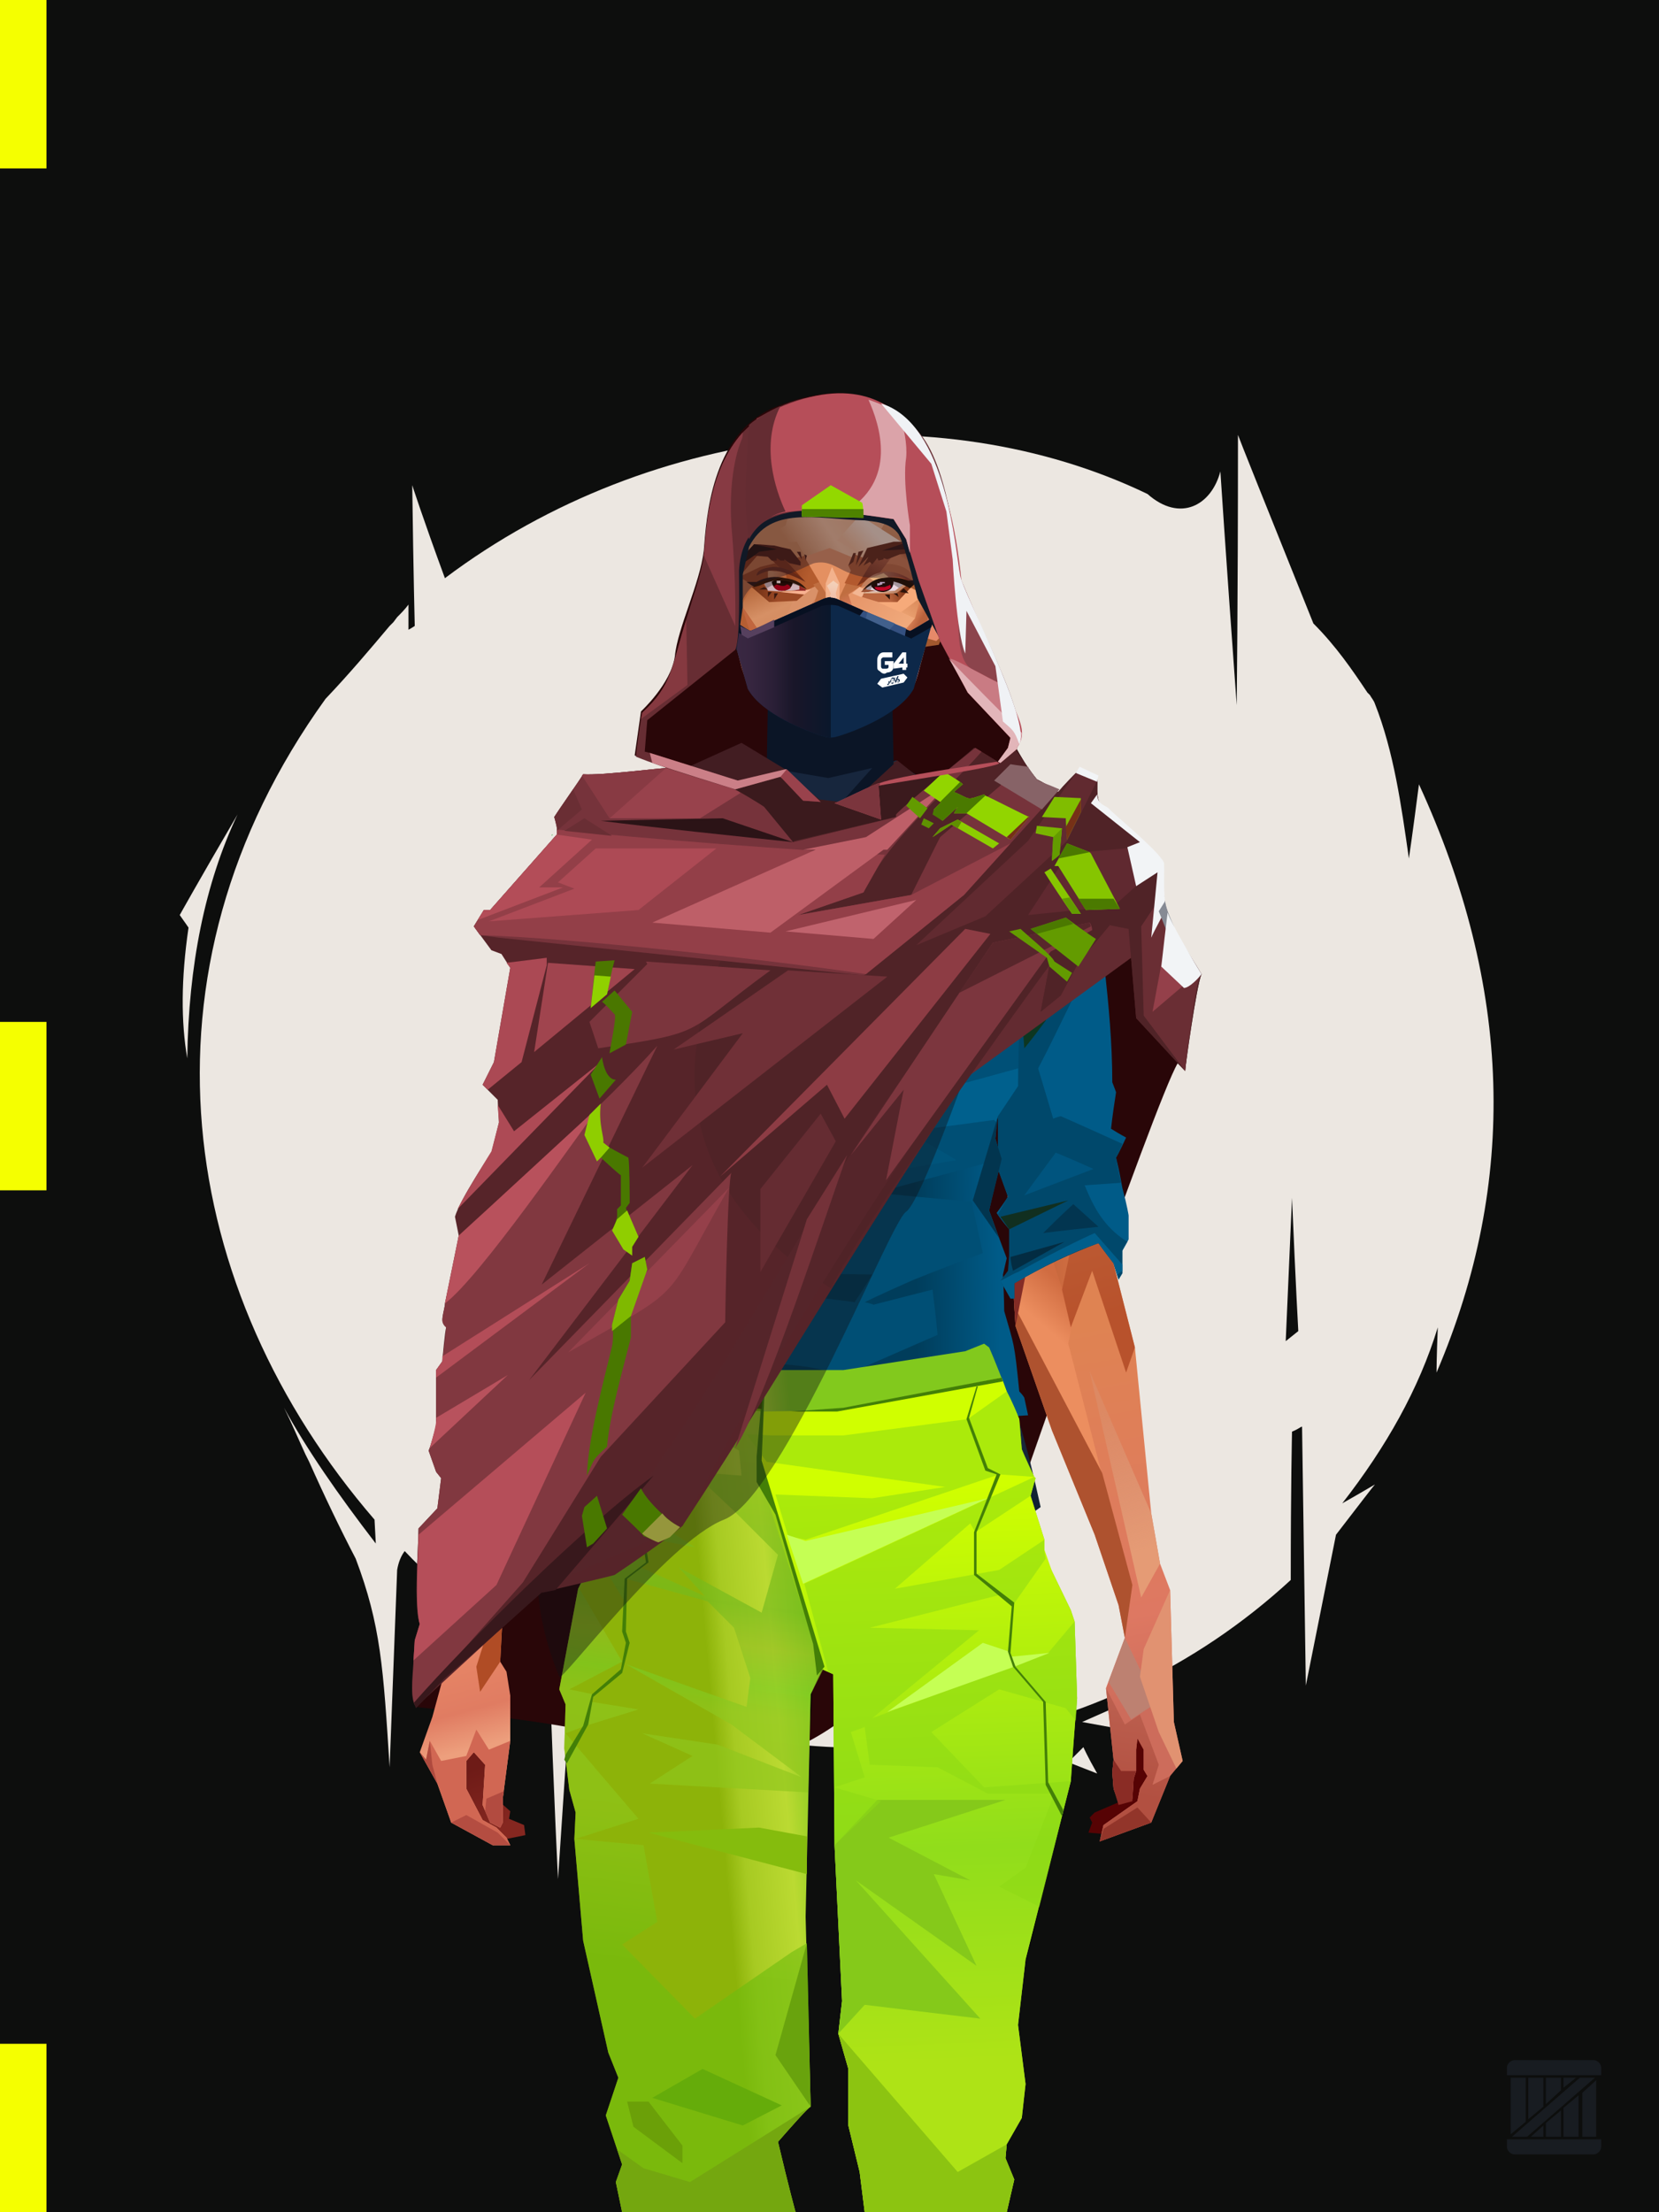 <?xml version="1.0" encoding="UTF-8"?><svg width="1320px" height="1760px" viewBox="0 0 1320 1760" version="1.1" xmlns="http://www.w3.org/2000/svg" xmlns:xlink="http://www.w3.org/1999/xlink"><defs></defs><g stroke="none" stroke-width="1" fill="none" id="id-30338" fill-rule="evenodd"><g id="id-30339"><g id="id-30340"><rect fill="#0D0E0D" width="1320" height="1760" x="0" y="0" id="id-30341"></rect><g transform=" translate(143,346)" fill="#ECE7E1" id="id-30342"><path d=" M 211,114 C 377,-11 604,-33 770,47 C 796,70 821,56 828,29 C 828,29 832,91 841,215 L 841,215 L 841,215 C 841,209 842,138 842,0 L 842,0 L 842,0 C 843,3 863,53 902,150 C 920,168 933,187 945,205 L 947,207 C 948,209 950,211 951,214 C 966,252 972,295 978,337 C 978,337 981,317 986,278 C 1060,439 1065,594 1000,746 L 1000,746 L 1000,746 C 1000,745 1000,734 1001,710 C 986,759 960,805 925,850 C 925,850 934,845 951,835 C 951,835 951,835 951,835 L 951,835 C 950,836 940,849 920,875 C 920,875 912,915 896,995 C 896,995 895,926 893,789 L 893,789 L 893,789 C 892,789 890,791 885,793 L 885,793 L 885,793 C 885,795 884,835 884,911 C 731,1052 520,1074 365,1011 C 365,1011 353,1027 330,1058 L 330,1058 L 330,1058 C 330,1057 330,1033 331,986 C 324,979 318,974 313,968 C 313,968 309,1028 301,1149 C 301,1149 298,1092 294,978 C 250,951 211,922 179,888 C 176,892 174,897 173,903 C 173,903 171,955 167,1060 C 162,981 160,947 140,894 C 128,871 115,844 103,817 L 100,811 C 94,798 89,786 83,774 C 101,807 126,843 156,882 L 156,882 L 155,863 C -2,681 -41,428 116,210 C 135,190 151,171 167,152 L 170,149 L 170,149 L 173,145 C 176,142 179,139 182,135 C 182,135 182,135 182,135 L 182,135 C 182,136 182,143 182,155 C 182,155 184,154 187,152 C 187,152 186,114 185,40 C 185,40 193,65 211,114 Z M 885,607 L 880,721 L 890,713 C 890,713 888,678 885,607 L 885,607 Z" id="id-30343"></path><path d=" M 740,1028 L 718,1024 C 718,1024 788,993 788,993 L 743,1039 C 745,1031 743,1028 740,1028 Z" id="id-30344"></path><path d=" M 719,1044 C 711,1052 707,1056 707,1056 L 730,1065 C 722,1051 719,1044 719,1044 Z" id="id-30345"></path><path d=" M 683,1098 C 696,1087 702,1082 702,1082 L 696,1109 C 687,1101 683,1098 683,1098 Z" id="id-30346"></path><path d=" M 683,1059 C 663,1047 653,1042 653,1042 L 700,1028 C 689,1049 683,1059 683,1059 Z" id="id-30347"></path><path d=" M 46,302 C 15,355 0,382 0,382 C 5,389 7,392 7,392 C 1,433 1,467 6,496 C 7,422 20,357 46,302 Z" id="id-30348"></path></g></g><rect fill="#F5FF00" width="37" height="134" x="0" y="0" id="id-30341"></rect><rect fill="#F5FF00" width="37" height="134" x="0" y="813" id="id-30341"></rect><rect fill="#F5FF00" width="37" height="134" x="0" y="1626" id="id-30341"></rect></g></g><defs></defs><path d=" M 943,852 L 937,846 C 919,876 798,1226 798,1226 C 739,1310 687,1363 642,1386 C 617,1398 564,1397 483,1382 C 472,1376 421,1368 331,1358 C 324,1350 525,611 530,611 L 529,610 L 505,601 L 510,566 C 510,566 534,544 537,522 C 539,500 557,464 560,438 C 562,412 566,347 614,325 C 732,275 758,389 763,457 C 765,463 809,566 811,577 C 814,589 808,594 808,594 C 811,600 820,614 823,619 C 824,619 883,687 918,755 C 933,784 943,852 943,852 Z" fill="#290608" id="id-73627"></path><defs><linearGradient x1="100%" y1="46%" x2="12%" y2="47%" id="id-74421"><stop stop-color="#C5663D" offset="0%"></stop><stop stop-color="#C1633A" offset="21%"></stop><stop stop-color="#EDA377" offset="46%"></stop><stop stop-color="#EB8C5C" offset="80%"></stop><stop stop-color="#DC7E50" offset="100%"></stop></linearGradient><linearGradient x1="53%" y1="81%" x2="50%" y2="21%" id="id-74422"><stop stop-color="#CD6C5B" offset="0%"></stop><stop stop-color="#DE7862" offset="24%"></stop><stop stop-color="#DF8352" offset="100%"></stop></linearGradient><linearGradient x1="52%" y1="-4%" x2="46%" y2="70%" id="id-74423"><stop stop-color="#BE6352" offset="0%"></stop><stop stop-color="#B25041" offset="100%"></stop></linearGradient><linearGradient x1="46%" y1="43%" x2="15%" y2="43%" id="id-74424"><stop stop-color="#DF8655" offset="0%"></stop><stop stop-color="#B95831" offset="100%"></stop></linearGradient><linearGradient x1="54%" y1="37%" x2="12%" y2="72%" id="id-74425"><stop stop-color="#3C050A" offset="0%"></stop><stop stop-color="#9A4336" offset="100%"></stop></linearGradient><linearGradient x1="40%" y1="14%" x2="61%" y2="85%" id="id-74426"><stop stop-color="#6E1B17" offset="0%"></stop><stop stop-color="#852720" offset="100%"></stop></linearGradient><linearGradient x1="27%" y1="47%" x2="91%" y2="49%" id="id-74427"><stop stop-color="#E19D89" offset="0%"></stop><stop stop-color="#FFBBA2" offset="100%"></stop></linearGradient><linearGradient x1="47%" y1="60%" x2="49%" y2="79%" id="id-74428"><stop stop-color="#E78666" offset="0%"></stop><stop stop-color="#E07C62" offset="60%"></stop><stop stop-color="#ED9F7D" offset="100%"></stop></linearGradient><linearGradient x1="29%" y1="56%" x2="69%" y2="53%" id="id-74429"><stop stop-color="#D47D53" offset="0%"></stop><stop stop-color="#C86443" offset="8%"></stop><stop stop-color="#D9774F" offset="18%"></stop><stop stop-color="#D26B50" offset="38%"></stop><stop stop-color="#D1694C" offset="65%"></stop><stop stop-color="#CD6944" offset="81%"></stop><stop stop-color="#BE5B3F" offset="100%"></stop></linearGradient><linearGradient x1="47%" y1="45%" x2="54%" y2="46%" id="id-74430"><stop stop-color="#D26A4C" offset="0%"></stop><stop stop-color="#C96947" offset="62%"></stop><stop stop-color="#BC5B3A" offset="77%"></stop><stop stop-color="#D18459" offset="100%"></stop></linearGradient><linearGradient x1="51%" y1="7%" x2="50%" y2="100%" id="id-74431"><stop stop-color="#D26C48" offset="0%"></stop><stop stop-color="#E28F6D" offset="75%"></stop><stop stop-color="#DA876B" offset="100%"></stop></linearGradient><linearGradient x1="51%" y1="11%" x2="49%" y2="93%" id="id-74432"><stop stop-color="#DC7E50" offset="0%"></stop><stop stop-color="#DA7B4D" offset="73%"></stop><stop stop-color="#E08955" offset="100%"></stop></linearGradient><linearGradient x1="51%" y1="-5%" x2="48%" y2="96%" id="id-74433"><stop stop-color="#D8794C" offset="0%"></stop><stop stop-color="#C6683E" offset="100%"></stop></linearGradient><linearGradient x1="50%" y1="19%" x2="50%" y2="69%" id="id-74434"><stop stop-color="#A84C29" offset="0%"></stop><stop stop-color="#742F19" offset="45%"></stop><stop stop-color="#A54622" offset="100%"></stop></linearGradient><linearGradient x1="46%" y1="74%" x2="39%" y2="35%" id="id-74435"><stop stop-color="#B04F3A" offset="0%"></stop><stop stop-color="#C6644A" offset="51%"></stop><stop stop-color="#9F5738" offset="100%" stop-opacity="0"></stop></linearGradient><linearGradient x1="46%" y1="16%" x2="49%" y2="82%" id="id-74436"><stop stop-color="#9B473D" offset="0%" stop-opacity="0.186"></stop><stop stop-color="#5F2520" offset="100%"></stop></linearGradient><linearGradient x1="41%" y1="19%" x2="50%" y2="100%" id="id-74437"><stop stop-color="#BE614B" offset="0%"></stop><stop stop-color="#9E4237" offset="100%"></stop></linearGradient><linearGradient x1="50%" y1="31%" x2="45%" y2="50%" id="id-74438"><stop stop-color="#D06C41" offset="0%"></stop><stop stop-color="#EC8E5F" offset="100%"></stop></linearGradient><linearGradient x1="51%" y1="22%" x2="50%" y2="100%" id="id-74439"><stop stop-color="#B0483C" offset="0%"></stop><stop stop-color="#BD6558" offset="100%"></stop></linearGradient><linearGradient x1="49%" y1="0%" x2="50%" y2="100%" id="id-74440"><stop stop-color="#D47449" offset="0%"></stop><stop stop-color="#E27C59" offset="100%"></stop></linearGradient><linearGradient x1="44%" y1="15%" x2="50%" y2="100%" id="id-74441"><stop stop-color="#B75738" offset="0%"></stop><stop stop-color="#A6503C" offset="100%"></stop></linearGradient><linearGradient x1="52%" y1="21%" x2="49%" y2="83%" id="id-74442"><stop stop-color="#DE7B50" offset="0%"></stop><stop stop-color="#E7845D" offset="48%"></stop><stop stop-color="#E28D63" offset="100%"></stop></linearGradient><linearGradient x1="85%" y1="60%" x2="15%" y2="60%" id="id-74443"><stop stop-color="#D27044" offset="0%"></stop><stop stop-color="#C06137" offset="100%"></stop></linearGradient><linearGradient x1="50%" y1="-3%" x2="59%" y2="91%" id="id-74444"><stop stop-color="#CE754C" offset="0%"></stop><stop stop-color="#CA6B41" offset="53%"></stop><stop stop-color="#BF6138" offset="66%"></stop><stop stop-color="#B8522C" offset="100%"></stop></linearGradient><linearGradient x1="55%" y1="48%" x2="46%" y2="33%" id="id-74445"><stop stop-color="#CE6E44" offset="0%"></stop><stop stop-color="#DF8152" offset="86%"></stop><stop stop-color="#D37547" offset="100%"></stop></linearGradient><linearGradient x1="50%" y1="19%" x2="50%" y2="78%" id="id-74446"><stop stop-color="#913919" offset="0%"></stop><stop stop-color="#AB4722" offset="50%"></stop><stop stop-color="#842C26" offset="100%"></stop></linearGradient><linearGradient x1="50%" y1="10%" x2="50%" y2="43%" id="id-74447"><stop stop-color="#C26338" offset="0%"></stop><stop stop-color="#C4643B" offset="15%"></stop><stop stop-color="#993E1B" offset="68%"></stop><stop stop-color="#B7512B" offset="100%"></stop></linearGradient><linearGradient x1="89%" y1="50%" x2="7%" y2="52%" id="id-74448"><stop stop-color="#8C371B" offset="0%"></stop><stop stop-color="#B85C4D" offset="53%" stop-opacity="0.199"></stop><stop stop-color="#A3451F" offset="75%"></stop><stop stop-color="#8D381A" offset="100%"></stop></linearGradient><linearGradient x1="44%" y1="70%" x2="86%" y2="30%" id="id-74449"><stop stop-color="#E39165" offset="0%"></stop><stop stop-color="#F0A57A" offset="100%"></stop></linearGradient><linearGradient x1="33%" y1="92%" x2="62%" y2="23%" id="id-74450"><stop stop-color="#C15B34" offset="0%"></stop><stop stop-color="#D27347" offset="40%"></stop><stop stop-color="#EFA478" offset="100%"></stop></linearGradient><linearGradient x1="35%" y1="94%" x2="47%" y2="12%" id="id-74451"><stop stop-color="#DC8458" offset="0%"></stop><stop stop-color="#D77E53" offset="40%"></stop><stop stop-color="#ECA478" offset="100%"></stop></linearGradient><linearGradient x1="50%" y1="54%" x2="27%" y2="9%" id="id-74452"><stop stop-color="#F7AB80" offset="0%"></stop><stop stop-color="#DDAB90" offset="100%" stop-opacity="0.078"></stop></linearGradient><linearGradient x1="50%" y1="0%" x2="93%" y2="69%" id="id-74453"><stop stop-color="#E99A6F" offset="0%"></stop><stop stop-color="#DD8557" offset="70%"></stop><stop stop-color="#C56138" offset="100%"></stop></linearGradient><linearGradient x1="36%" y1="84%" x2="25%" y2="44%" id="id-74454"><stop stop-color="#C98762" offset="0%" stop-opacity="0.509"></stop><stop stop-color="#90492C" offset="35%" stop-opacity="0.675"></stop><stop stop-color="#762E17" offset="100%" stop-opacity="0"></stop></linearGradient><linearGradient x1="63%" y1="95%" x2="43%" y2="20%" id="id-74455"><stop stop-color="#D27146" offset="0%"></stop><stop stop-color="#E29562" offset="46%"></stop><stop stop-color="#D17045" offset="100%"></stop></linearGradient><linearGradient x1="40%" y1="0%" x2="50%" y2="86%" id="id-74456"><stop stop-color="#D87C4D" offset="0%"></stop><stop stop-color="#DD8253" offset="100%"></stop></linearGradient><linearGradient x1="50%" y1="0%" x2="50%" y2="92%" id="id-74457"><stop stop-color="#E58656" offset="0%"></stop><stop stop-color="#E39361" offset="100%"></stop></linearGradient><linearGradient x1="33%" y1="79%" x2="21%" y2="44%" id="id-74458"><stop stop-color="#BE6457" offset="0%"></stop><stop stop-color="#983F32" offset="28%" stop-opacity="0.928"></stop><stop stop-color="#762E17" offset="100%" stop-opacity="0"></stop></linearGradient><linearGradient x1="4%" y1="47%" x2="92%" y2="45%" id="id-74459"><stop stop-color="#752B0F" offset="0%"></stop><stop stop-color="#83391D" offset="17%" stop-opacity="0.753"></stop><stop stop-color="#9E4B3D" offset="48%" stop-opacity="0.386"></stop><stop stop-color="#94401F" offset="78%" stop-opacity="0.762"></stop><stop stop-color="#88391A" offset="100%"></stop></linearGradient><linearGradient x1="60%" y1="45%" x2="67%" y2="53%" id="id-74460"><stop stop-color="#D57A51" offset="0%"></stop><stop stop-color="#FFB49C" offset="100%"></stop></linearGradient><linearGradient x1="48%" y1="15%" x2="54%" y2="81%" id="id-74461"><stop stop-color="#D99776" offset="0%" stop-opacity="0.400"></stop><stop stop-color="#E59B75" offset="100%"></stop></linearGradient><linearGradient x1="47%" y1="44%" x2="50%" y2="61%" id="id-74462"><stop stop-color="#943B2F" offset="0%" stop-opacity="0.175"></stop><stop stop-color="#61301B" offset="100%"></stop></linearGradient><linearGradient x1="26%" y1="-7%" x2="50%" y2="96%" id="id-74463"><stop stop-color="#37373F" offset="0%"></stop><stop stop-color="#19191D" offset="100%"></stop></linearGradient><linearGradient x1="50%" y1="12%" x2="59%" y2="82%" id="id-74464"><stop stop-color="#252525" offset="0%"></stop><stop stop-color="#101010" offset="100%"></stop></linearGradient><linearGradient x1="25%" y1="-16%" x2="50%" y2="98%" id="id-74465"><stop stop-color="#37373F" offset="0%"></stop><stop stop-color="#19191D" offset="100%"></stop></linearGradient><linearGradient x1="75%" y1="39%" x2="50%" y2="93%" id="id-74466"><stop stop-color="#252525" offset="0%"></stop><stop stop-color="#000000" offset="100%"></stop></linearGradient></defs><g transform=" translate(334,549)" id="id-74467"><polygon points="561 754 565 871 565 881 537 893 533 897 535 901 532 909 543 910 597 864" fill="#560304" id="id-74468"></polygon><polygon points="537 282 539 246 535 195 529 158 522 137 484 118 440 111 212 111 188 113 157 123 121 139 111 186 108 221 109 290" fill="url(#id-74421)" id="id-74468"></polygon><polygon points="467 393 474 506 503 589 537 672 556 728 561 754 546 794 552 851 551 861 552 874 556 885 567 882 568 866 570 860 570 843 571 834 576 843 576 859 579 864 573 874 571 884 544 903 541 916 582 901 597 864 607 852 600 821 597 716 589 695 582 655 569 523 544 425" fill="url(#id-74422)" id="id-74468"></polygon><polygon points="546 794 552 851 551 861 552 874 556 885 567 882 568 866 570 860 570 843 571 834 576 843 576 859 579 864 573 874 571 884 544 903 541 916 582 901 597 864 583 871 588 855 573 815 561 823" fill="url(#id-74423)" id="id-74468"></polygon><polygon points="552 851 551 861 552 874 556 887 567 884 568 866 570 860 558 860" fill="#8A2C25" id="id-74468"></polygon><polygon points="544 906 541 916 582 901 571 889" fill="#92352A" id="id-74468"></polygon><polygon points="561 754 548 789 566 819 586 806" fill="#BD8171" id="id-74468"></polygon><polygon points="486 648 477 599 453 529 440 504 437 490 439 460 449 402 456 340 188 343 198 411 202 493 162 596 153 638 266 693 319 721 386 693" fill="url(#id-74424)" id="id-74468"></polygon><polygon points="486 648 477 599 453 529 440 504 437 490 439 460 449 402 456 340 296 353 376 634" fill="#D06F45" id="id-74468"></polygon><g transform=" translate(188,0)" id="id-74477"><polygon points="274 114 253 111 232 100 201 76 188 58 184 1 93 1 88 64 25 111 1 113 103 123 121 135 134 138 149 121 161 117 187 119 225 114" fill="#D37245" id="id-74468"></polygon><polygon points="201 76 188 58 185 12 175 57 155 111 185 73" fill="#EB9E6D" id="id-74468"></polygon><polygon points="149 1 93 1 88 64 108 126 121 135 133 138" fill="#C1663D" id="id-74468"></polygon><polygon points="116 102 120 113 118 115 136 135 150 119 164 71 125 108" fill="#B65C38" id="id-74481"></polygon><polygon points="121 127 133 138 145 124" fill="#AC3F1F" id="id-74482"></polygon><polygon points="136 98 164 71 175 57 186 17 134 51" fill="#DA854F" id="id-74483"></polygon><polygon points="97 96 116 80 164 60 178 48 186 17 184 1 93 1 88 64 45 96" fill="#A14F27" opacity="0.654" id="id-74468"></polygon><polygon points="186 17 184 1 93 1 88 64 45 96 66 96" fill="url(#id-74425)" opacity="0.467" id="id-74468"></polygon><polygon points="123 58 176 23 186 17 184 1 93 1 91 22 108 55" fill="#381404" opacity="0.434" id="id-74468"></polygon></g><polygon points="41 844 33 856 36 895 64 915 84 911 83 903 71 898 72 892 63 884 52 849" fill="url(#id-74426)" id="id-74468"></polygon><polygon points="315 152 285 173 320 188 357 166" fill="#FAAF86" id="id-74488"></polygon><polygon points="327 150 370 130 342 127" fill="#D5774A" id="id-74489"></polygon><polygon points="301 142 303 148 243 131 240 119 276 119" fill="#D5774A" id="id-74490"></polygon><polygon points="159 149 206 123 269 123 303 144 297 118 188 113 157 123 121 139" fill="url(#id-74427)" id="id-74468"></polygon><polygon points="157 123 121 139 153 167 196 134" fill="#FFBBA2" id="id-74468"></polygon><polygon points="89 584 77 541 62 551 45 658 34 712 25 741 25 762 10 817 0 845 14 870 25 901 58 919 72 919 69 913 61 905 50 899 37 874 37 852 43 845 52 855 50 887 56 901 64 905 66 901 66 882 72 836 72 800 69 781 64 773 66 735 85 684 121 599 162 510" fill="url(#id-74428)" id="id-74468"></polygon><polygon points="89 584 77 541 62 551 45 658 48 715 121 599 162 510" fill="#D37347" id="id-74468"></polygon><polygon points="55 843 45 827 37 848 17 852 8 836 5 851 0 845 14 870 25 901 58 919 72 919 69 913 61 905 50 899 37 874 37 852 43 845 52 855 50 887 56 901 64 905 66 901 66 882 72 836" fill="#D16753" id="id-74468"></polygon><polygon points="53 882 52 892 56 901 64 905 66 901 66 882 67 876" fill="#B24B40" id="id-74468"></polygon><polygon points="25 901 58 919 72 919 62 909 37 895" fill="#B44D41" id="id-74468"></polygon><polygon points="160 467 145 488 108 578 45 777 48 797 64 773 66 735 85 684 121 599 162 510" fill="#B04C25" id="id-74468"></polygon><polygon points="169 1211 277 1211 282 1183 281 1150 284 1127 286 1114 285 1063 293 972 306 866 311 792 309 768 323 771 337 768 333 817 333 855 339 924 346 1008 348 1113 351 1130 353 1176 361 1211 461 1211 458 1191 456 1170 460 1133 461 1082 505 905 516 839 518 826 512 762 503 706 486 648 482 629 386 690 318 718 266 690 184 629 153 637 132 731 119 781 118 813 123 862 131 916 166 1094 176 1179" fill="url(#id-74429)" id="id-74468"></polygon><polygon points="463 664 416 771 400 819 392 1125 359 1178 398 1204 441 1153 461 1082 505 905 516 839 518 826 515 789 490 714" fill="url(#id-74430)" id="id-74468"></polygon><polygon points="422 1160 395 1199 365 1171 401 1149 384 1120 391 983 411 786 416 771 448 697 454 1013 445 1116 407 1149" fill="url(#id-74431)" id="id-74501"></polygon><polygon points="121 139 111 186 108 221 109 290 96 438 89 464 69 510 89 585 162 510 167 425 162 241" fill="url(#id-74432)" id="id-74468"></polygon><polygon points="101 466 103 488 106 510 160 447 179 359 164 232 187 184 186 179 132 181 161 234 161 321 149 376 151 384 123 461 114 466" fill="url(#id-74433)" id="id-74503"></polygon><polygon points="96 438 89 464 69 510 51 621 101 520 96 476" fill="#FFAF88" id="id-74468"></polygon><polygon points="96 451 128 365 134 316 121 139 111 186 108 221 109 290 96 438" fill="#C5673B" id="id-74468"></polygon><polygon points="184 241 177 248 162 225 138 289 161 321 170 375 161 420 151 411 162 510 167 425 188 343" fill="url(#id-74434)" id="id-74468"></polygon><polygon points="284 1127 286 1114 285 1063 293 972 306 866 311 792 309 768 323 771 337 768 333 817 333 855 339 924 346 1008 375 889 416 771 463 664 490 714 515 790 512 762 503 706 486 648 477 599 471 583 420 650 316 720 201 654 244 742 264 824 275 994" fill="url(#id-74435)" id="id-74468"></polygon><polygon points="298 930 306 866 311 792 309 768 323 771 337 768 333 817 333 855 336 894 347 826 360 784 378 733 388 687 321 739 254 687 267 736 291 821" fill="url(#id-74436)" id="id-74468"></polygon><polygon points="348 1093 348 1113 351 1130 353 1176 361 1211 461 1211 439 1155 422 1136 403 1148 429 1168 400 1202 370 1170 382 1125" fill="url(#id-74437)" id="id-74468"></polygon><polygon points="10 855 8 836 5 851 0 845 14 870" fill="#AF4A3E" id="id-74468"></polygon><polygon points="520 500 516 520 544 629 474 500 490 399" fill="url(#id-74438)" id="id-74511"></polygon><polygon points="461 1211 458 1191 456 1170 460 1133 461 1082 439 1155 450 1211" fill="url(#id-74439)" id="id-74468"></polygon><polygon points="220 1149 259 1115 240 1063 232 973 266 819 240 713 201 661 158 650 201 784 183 925 170 1083" fill="url(#id-74440)" id="id-74513"></polygon><polygon points="169 1211 277 1211 282 1183 281 1150 284 1127 286 1114 286 1098 226 1211 207 1211 196 1121 173 1078 150 1014 166 1094 176 1179" fill="url(#id-74441)" id="id-74468"></polygon><polygon points="173 1078 183 924 150 1014" fill="#C56242" id="id-74468"></polygon><polygon points="169 1211 239 1211 230 1196 204 1175 173 1150 176 1179" fill="#8E332E" opacity="0.574" id="id-74468"></polygon><polygon points="221 1130 240 1097 224 1063 224 983 240 804 217 698 190 668 212 771 212 910 190 998 181 1094" fill="url(#id-74442)" id="id-74513"></polygon><polygon points="217 795 221 692 200 667 169 658 200 737" fill="#F09C6B" id="id-74518"></polygon><polygon points="511 476 492 419 481 447 484 356 521 274 533 417" fill="url(#id-74443)" id="id-74519"></polygon><polygon points="569 523 544 425 542 346 537 282 539 246 535 195 529 158 522 137 494 161 419 158 471 211 516 290 525 411 511 477 518 507 535 462 562 543" fill="url(#id-74444)" id="id-74468"></polygon><polygon points="486 389 533 243 501 167 464 207 451 247 463 265" fill="url(#id-74445)" id="id-74521"></polygon><polygon points="473 490 474 506 503 589 537 672 556 728 561 754 567 712 543 623" fill="#AE522F" id="id-74468"></polygon><polygon points="460 328 466 378 474 506 490 425 486 392 469 274 479 230 461 260 454 251" fill="url(#id-74446)" id="id-74468"></polygon><polygon points="440 504 437 490 439 460 449 402 456 340 458 328 325 282 188 343 198 411 202 493 162 596 157 621 161 633 169 599 173 570 204 506 202 458 217 402 286 365 321 352 353 360 422 402 431 493 437 520" fill="url(#id-74447)" id="id-74468"></polygon><polygon points="451 385 456 340 458 328 364 340 330 308 268 343 188 343 194 379 262 368 312 343 335 340 381 368" fill="url(#id-74448)" id="id-74468"></polygon><polygon points="286 328 306 310 330 274 453 252 464 205 421 156 317 204 219 165 210 154 188 180" fill="url(#id-74449)" id="id-74526"></polygon><path d=" M 422,195 L 405,190 C 377,190 357,198 343,214 C 329,230 322,250 323,276 C 324,301 331,320 345,333 C 365,351 384,356 405,356 C 425,356 444,347 450,342 C 454,339 457,335 460,328 C 463,323 466,317 467,308 C 469,294 466,276 457,254 L 422,195 Z" fill="url(#id-74450)" id="id-74527"></path><path d=" M 422,195 L 417,175 C 386,188 366,196 358,201 C 355,203 351,206 348,208 C 348,209 381,253 448,342 C 454,338 459,332 463,324 C 469,310 469,301 469,293 C 469,287 465,275 459,257 L 422,195 Z" fill="url(#id-74451)" id="id-74527"></path><path d=" M 375,226 C 338,253 343,276 343,284 C 343,291 353,319 371,335 C 379,342 422,349 447,331 C 468,316 472,294 458,265 C 427,221 400,208 375,226 Z" fill="url(#id-74452)" opacity="0.282" id="id-74527"></path><path d=" M 272,205 C 260,199 243,200 221,209 C 187,227 169,258 168,303 C 167,319 184,342 190,346 C 197,351 212,356 239,353 C 257,351 272,344 284,333 C 303,312 312,288 309,260 C 305,217 291,214 272,205 Z" fill="url(#id-74453)" id="id-74530"></path><path d=" M 340,285 C 333,252 328,240 326,248 C 324,254 323,263 323,276 C 324,301 331,320 345,333 C 365,351 382,356 404,356 C 425,356 444,347 450,342 C 456,337 465,325 468,308 C 472,290 465,276 463,268 C 461,263 460,259 458,255 L 442,290 L 399,304 L 366,300 L 340,285 Z" fill="url(#id-74454)" id="id-74527"></path><path d=" M 153,637 L 149,654 L 132,731 L 130,739 C 133,730 135,723 137,718 C 140,709 147,691 149,680 C 151,671 155,655 161,633 L 172,570 L 162,596 L 153,637 Z" fill="#7D362E" id="id-74468"></path><path d=" M 259,203 C 254,199 240,185 217,163 L 210,153 L 186,180 C 192,211 192,231 186,239 C 175,256 168,277 168,303 C 168,324 190,352 239,344 C 252,342 274,217 259,203 Z" fill="#E39165" id="id-74530"></path><polygon points="175 565 203 550 234 558 241 520 203 455 203 507" fill="#B04924" id="id-74534"></polygon><polygon points="241 442 241 518 229 556 233 629 266 657 316 707 381 659 395 629 364 504 350 504 301 380" fill="url(#id-74455)" id="id-74535"></polygon><polygon points="432 626 427 589 407 518 414 505 450 568 470 618" fill="url(#id-74456)" id="id-74536"></polygon><polygon points="302 376 254 442 254 546 302 590 364 568 364 504 350 504 376 454 345 400" fill="url(#id-74457)" id="id-74535"></polygon><polygon points="317 480 342 436 319 413 300 447" fill="#DA7B4E" id="id-74538"></polygon><polygon points="304 541 318 507 329 541 314 549" fill="#D17045" id="id-74539"></polygon><polygon points="306 543 316 578 329 541" fill="#E99A65" id="id-74540"></polygon><path d=" M 178,333 C 179,334 180,336 182,338 C 184,342 186,343 189,346 C 190,347 197,351 206,353 C 215,354 226,355 239,353 C 257,351 272,344 284,333 C 293,322 299,313 302,305 C 304,301 307,293 309,277 C 310,274 310,268 309,260 L 228,277 L 207,295 L 178,333 Z" fill="url(#id-74458)" id="id-74530"></path><polygon points="306 543 308 550 324 556 329 541" fill="#E9A376" id="id-74540"></polygon><polygon points="308 543 318 525 323 542 314 548" fill="#8F4427" id="id-74543"></polygon><polygon points="152 641 162 596 176 561 185 617 214 602 246 628 323 690 404 628 423 605 454 605 470 577 477 599 482 629 388 689 337 768 323 771 309 768 259 688 175 639 142 688" fill="url(#id-74459)" opacity="0.442" id="id-74544"></polygon><polygon points="490 154 522 137 484 118 412 123" fill="url(#id-74460)" id="id-74468"></polygon><polygon points="573 785 588 829 602 858 607 852 600 821 597 716 576 763" fill="#E19271" id="id-74468"></polygon><polygon points="574 722 589 695 582 655 533 542" fill="url(#id-74461)" id="id-74468"></polygon><polygon points="172 640 241 690 309 768 323 771 338 768 395 706 469 661 404 650 313 706 217 629" fill="url(#id-74462)" opacity="0.571" id="id-74548"></polygon><g transform=" translate(188,270)" id="id-74549"><polygon points="207 13 207 10 217 2 220 2 239 21 258 39 260 42 250 51 246 52 226 33" fill="url(#id-74463)" id="id-74550"></polygon><polygon points="208 40 218 50 222 50 240 33 257 13 257 9 247 0 244 1 230 19 209 36" fill="url(#id-74464)" id="id-74551"></polygon><polygon points="1 13 1 10 10 2 15 2 32 21 50 39 52 42 42 52 38 52 19 33" fill="url(#id-74465)" id="id-74550"></polygon><polygon points="0 43 10 53 14 53 33 35 50 15 50 11 40 3 36 4 19 23 1 39" fill="url(#id-74466)" id="id-74551"></polygon></g></g><defs><linearGradient x1="68%" y1="4%" x2="68%" y2="39%" id="id-75205"><stop stop-color="#CF915B" offset="0%"></stop><stop stop-color="#A2582E" offset="100%"></stop></linearGradient><linearGradient x1="63%" y1="29%" x2="43%" y2="65%" id="id-75206"><stop stop-color="#EF9D68" offset="0%"></stop><stop stop-color="#CA8252" offset="100%"></stop></linearGradient><linearGradient x1="60%" y1="73%" x2="11%" y2="32%" id="id-75207"><stop stop-color="#F0A97B" offset="0%"></stop><stop stop-color="#E7976B" offset="100%"></stop></linearGradient><linearGradient x1="79%" y1="15%" x2="31%" y2="87%" id="id-75208"><stop stop-color="#D98757" offset="0%"></stop><stop stop-color="#E99F6F" offset="100%"></stop></linearGradient><radialGradient cx="50%" cy="46%" r="72%" id="id-75209" fx="50%" fy="46%" gradientTransform=" translate(0.500,0.465) scale(0.889,1) rotate(90) scale(1,1) translate(-0.500,-0.465)"><stop stop-color="#FBAF7C" offset="0%"></stop><stop stop-color="#8E4218" offset="100%"></stop></radialGradient><linearGradient x1="32%" y1="4%" x2="54%" y2="75%" id="id-75210"><stop stop-color="#B5673B" offset="0%"></stop><stop stop-color="#D69065" offset="38%"></stop><stop stop-color="#CD7F54" offset="100%"></stop></linearGradient><linearGradient x1="11%" y1="50%" x2="57%" y2="50%" id="id-75211"><stop stop-color="#D88A61" offset="0%"></stop><stop stop-color="#F4A678" offset="100%"></stop></linearGradient><linearGradient x1="50%" y1="0%" x2="50%" y2="100%" id="id-75212"><stop stop-color="#DF8A54" offset="0%"></stop><stop stop-color="#BD693B" offset="100%"></stop></linearGradient><linearGradient x1="50%" y1="0%" x2="50%" y2="65%" id="id-75213"><stop stop-color="#E8A174" offset="0%"></stop><stop stop-color="#F9BB92" offset="100%"></stop></linearGradient><linearGradient x1="93%" y1="38%" x2="20%" y2="70%" id="id-75214"><stop stop-color="#EBA776" offset="0%"></stop><stop stop-color="#F5BF98" offset="60%"></stop><stop stop-color="#CA8252" offset="100%"></stop></linearGradient><linearGradient x1="17%" y1="66%" x2="58%" y2="41%" id="id-75215"><stop stop-color="#F3BA91" offset="0%"></stop><stop stop-color="#FCDFC9" offset="100%"></stop></linearGradient><linearGradient x1="25%" y1="46%" x2="50%" y2="58%" id="id-75216"><stop stop-color="#B55E35" offset="0%"></stop><stop stop-color="#C46A3C" offset="100%"></stop></linearGradient><linearGradient x1="75%" y1="15%" x2="41%" y2="68%" id="id-75217"><stop stop-color="#F0AA7E" offset="0%"></stop><stop stop-color="#F5BB97" offset="100%"></stop></linearGradient><linearGradient x1="43%" y1="47%" x2="85%" y2="53%" id="id-75218"><stop stop-color="#903F1B" offset="0%"></stop><stop stop-color="#B45C2E" offset="100%"></stop></linearGradient><linearGradient x1="65%" y1="43%" x2="13%" y2="55%" id="id-75219"><stop stop-color="#7B3014" offset="0%"></stop><stop stop-color="#813113" offset="100%"></stop></linearGradient><linearGradient x1="85%" y1="61%" x2="16%" y2="50%" id="id-75220"><stop stop-color="#E3956C" offset="0%"></stop><stop stop-color="#D0825C" offset="100%"></stop></linearGradient><linearGradient x1="50%" y1="34%" x2="72%" y2="84%" id="id-75221"><stop stop-color="#C06E40" offset="0%"></stop><stop stop-color="#D7795C" offset="42%"></stop><stop stop-color="#D07E52" offset="59%"></stop><stop stop-color="#DB885D" offset="100%"></stop></linearGradient><linearGradient x1="50%" y1="50%" x2="50%" y2="78%" id="id-75222"><stop stop-color="#F3B28C" offset="0%"></stop><stop stop-color="#EC8C70" offset="100%"></stop></linearGradient><linearGradient x1="36%" y1="33%" x2="50%" y2="71%" id="id-75223"><stop stop-color="#D26945" offset="0%"></stop><stop stop-color="#A63821" offset="100%"></stop></linearGradient><linearGradient x1="0%" y1="50%" x2="100%" y2="50%" id="id-75224"><stop stop-color="#C46F40" offset="0%"></stop><stop stop-color="#DF9F77" offset="42%"></stop><stop stop-color="#C36F3F" offset="100%"></stop></linearGradient><linearGradient x1="50%" y1="57%" x2="-8%" y2="54%" id="id-75225"><stop stop-color="#9C4A26" offset="0%"></stop><stop stop-color="#662A11" offset="100%"></stop></linearGradient><linearGradient x1="14%" y1="61%" x2="23%" y2="56%" id="id-75226"><stop stop-color="#AB4B21" offset="0%"></stop><stop stop-color="#B45C31" offset="100%"></stop></linearGradient><linearGradient x1="48%" y1="50%" x2="55%" y2="57%" id="id-75227"><stop stop-color="#E1885B" offset="0%"></stop><stop stop-color="#B8603B" offset="100%"></stop></linearGradient><linearGradient x1="50%" y1="0%" x2="43%" y2="121%" id="id-75228"><stop stop-color="#F3D2BA" offset="0%"></stop><stop stop-color="#EEAB96" offset="100%"></stop></linearGradient><linearGradient x1="100%" y1="37%" x2="80%" y2="57%" id="id-75229"><stop stop-color="#9E421E" offset="0%"></stop><stop stop-color="#CF784A" offset="100%"></stop></linearGradient><linearGradient x1="55%" y1="43%" x2="43%" y2="53%" id="id-75230"><stop stop-color="#BE663B" offset="0%"></stop><stop stop-color="#B3592E" offset="100%"></stop></linearGradient><linearGradient x1="72%" y1="4%" x2="28%" y2="76%" id="id-75231"><stop stop-color="#B15A37" offset="0%"></stop><stop stop-color="#7D341B" offset="100%"></stop></linearGradient><linearGradient x1="22%" y1="50%" x2="83%" y2="50%" id="id-75232"><stop stop-color="#C2805E" offset="0%"></stop><stop stop-color="#903A22" offset="100%"></stop></linearGradient><linearGradient x1="82%" y1="54%" x2="50%" y2="59%" id="id-75233"><stop stop-color="#843818" offset="0%"></stop><stop stop-color="#BA663F" offset="100%"></stop></linearGradient><linearGradient x1="25%" y1="53%" x2="75%" y2="52%" id="id-75234"><stop stop-color="#E1BB9F" offset="0%"></stop><stop stop-color="#C08666" offset="100%"></stop></linearGradient><linearGradient x1="50%" y1="0%" x2="50%" y2="80%" id="id-75235"><stop stop-color="#B2401E" offset="0%"></stop><stop stop-color="#C84D2C" offset="100%"></stop></linearGradient><linearGradient x1="50%" y1="0%" x2="50%" y2="100%" id="id-75236"><stop stop-color="#EC5F3D" offset="0%"></stop><stop stop-color="#D65032" offset="100%"></stop></linearGradient><linearGradient x1="109%" y1="50%" x2="23%" y2="43%" id="id-75237"><stop stop-color="#B55D33" offset="0%"></stop><stop stop-color="#C18055" offset="100%"></stop></linearGradient></defs><g transform=" translate(561,332)" id="id-75238"><g transform=" translate(172,115)" id="id-75239"><polygon points="14 1 18 0 25 8 27 21 24 41 14 66 0 68" fill="url(#id-75205)" id="id-75240"></polygon><polygon points="12 48 19 50 23 42 26 24 20 12 12 22" fill="#CB8154" id="id-75241"></polygon><polygon points="11 21 17 10 20 5 24 7 26 24 20 36 18 31 20 16 9 29" fill="#8E4015" id="id-75242"></polygon><polygon points="10 28 11 38 8 45 13 49 19 38 13 24" fill="#7D3102" id="id-75243"></polygon><polygon points="12 18 17 17 18 9" fill="#5B1C00" id="id-75244"></polygon><polygon points="18 50 10 51 8 50 5 61 12 63 14 61" fill="#E68969" id="id-75245"></polygon></g><g transform=" translate(0,113)" id="id-75246"><polygon points="13 0 5 0 0 13 4 36 13 63 25 67" fill="#D07C59" id="id-75247"></polygon><polygon points="5 9 0 13 4 36 13 63 25 67 13 24" fill="#CA7F53" id="id-75247"></polygon><polygon points="18 46 14 47 7 32 11 26 4 9 6 5 16 20 17 29" fill="#AB5E32" id="id-75249"></polygon><polygon points="13 62 20 62 18 49 11 53" fill="#AE6135" id="id-75250"></polygon><polygon points="25 68 13 63 20 62 17 46 14 47 13 44 14 29 17 26 14 22 10 19 10 11 17 20" fill="#7D3001" id="id-75251"></polygon><polygon points="13 9 4 3 5 0 12 0" fill="#E19B77" id="id-75252"></polygon></g><path d=" M 29,199 C 21,167 16,144 15,130 C 4,44 33,0 103,0 C 180,0 191,63 186,119 C 183,157 173,191 170,202 C 169,206 167,213 164,217 C 143,234 127,244 115,249 L 81,249 C 71,246 56,236 36,218 C 34,215 32,208 29,199 Z" fill="#D1865A" opacity="0.966" id="id-75253"></path><polygon points="36 106 25 118 37 39 104 9 160 39 166 105 106 122" fill="url(#id-75206)" id="id-75254"></polygon><polygon points="120 178 110 136 130 128 178 139 169 176 139 192" fill="url(#id-75207)" id="id-75255"></polygon><polygon points="169 161 135 146 164 134 176 140" fill="#F6AA7A" id="id-75256"></polygon><polygon points="169 161 156 155 176 140" fill="url(#id-75208)" id="id-75256"></polygon><path d=" M 19,155 C 17,145 16,137 15,130 C 4,44 33,0 103,0 C 180,0 191,63 186,119 C 185,128 184,136 183,145 L 148,128 L 142,124 L 162,99 C 162,80 157,59 148,36 C 125,28 107,26 95,28 C 83,31 66,39 45,53 L 39,91 L 28,114 L 42,106 L 19,155 Z" fill="url(#id-75209)" opacity="0.966" id="id-75253"></path><polygon points="77 145 37 128 23 149 57 218 88 200" fill="url(#id-75210)" id="id-75259"></polygon><polygon points="69 192 59 171 70 146 85 132 94 140 87 186" fill="#D99168" id="id-75260"></polygon><polygon points="85 180 68 192 72 205 130 208 138 197 114 170" fill="url(#id-75211)" id="id-75261"></polygon><polygon points="74 204 70 202 57 211 76 239 132 235 143 205 136 197 125 204" fill="url(#id-75212)" id="id-75262"></polygon><polygon points="91 200 95 178 107 178 112 200" fill="url(#id-75213)" id="id-75263"></polygon><path d=" M 38,101 L 64,86 C 69,68 73,57 76,53 C 79,50 94,46 119,41 L 151,70 L 126,114 L 81,113 L 73,99 L 38,101 Z" fill="url(#id-75214)" id="id-75264"></path><polygon points="156 99 123 78 105 98 127 111" fill="url(#id-75215)" id="id-75265"></polygon><polygon points="91 200 93 192 102 194 110 193 112 200" fill="#FFD9B0" id="id-75263"></polygon><polygon points="74 218 67 215 74 207 130 206 130 213 119 213" fill="#EDA177" id="id-75267"></polygon><polygon points="80 211 69 221 89 231 120 232 129 227 123 209" fill="url(#id-75216)" id="id-75268"></polygon><polygon points="141 204 117 180 128 170 150 185" fill="url(#id-75217)" id="id-75269"></polygon><polygon points="28 151 39 132 64 125 49 107 32 109 23 145" fill="#B6663A" id="id-75270"></polygon><polygon points="80 110 93 132 80 138 34 131 27 127 44 119" fill="url(#id-75218)" id="id-75271"></polygon><polygon points="30 117 27 127 45 106 61 121 79 130 56 105 40 104" fill="url(#id-75219)" id="id-75272"></polygon><polygon points="91 140 73 164 89 164 121 175 126 171 133 174 113 148" fill="url(#id-75220)" id="id-75273"></polygon><polygon points="84 181 93 185 109 186 117 182 120 177" fill="#642C18" opacity="0.599" id="id-75274"></polygon><polygon points="123 135 114 141 123 168 123 174 117 180 81 173 80 170 81 166 90 138 86 133 101 127" fill="url(#id-75221)" id="id-75275"></polygon><polygon points="79 111 99 104 121 113 107 143 98 143" fill="#E49061" id="id-75276"></polygon><polygon points="101 119 96 132 96 153 83 175 120 176 107 154 107 132" fill="url(#id-75222)" id="id-75277"></polygon><polygon points="90 163 83 175 99 175" fill="#DF765D" id="id-75277"></polygon><path d=" M 80,170 L 80,178 L 84,181 L 90,180 L 109,180 L 116,181 C 118,180 120,178 121,176 C 122,174 122,172 122,170 L 119,176 C 114,174 109,172 103,171 C 98,171 92,172 85,174 L 84,173 L 95,154 L 93,156 L 80,170 Z" fill="url(#id-75223)" id="id-75279"></path><path d=" M 105,179 C 106,177 109,176 111,176 C 113,176 116,176 119,176 C 115,174 111,173 107,172 C 106,172 105,174 105,179 Z" fill="#CE6065" id="id-75279"></path><path d=" M 87,180 L 98,180 C 96,177 94,176 91,176 C 89,176 87,177 87,180 Z" fill="#60140D" id="id-75281"></path><path d=" M 105,180 L 113,181 C 115,178 114,176 112,176 C 109,176 106,177 105,180 Z" fill="#5B120B" id="id-75282"></path><polygon points="88 220 94 227 111 227 116 218" fill="#621608" id="id-75283"></polygon><path d=" M 76,233 C 85,229 94,226 103,226 C 112,226 121,229 130,233 L 117,246 L 86,246 L 76,233 Z" fill="url(#id-75224)" id="id-75284"></path><path d=" M 113,227 C 117,228 122,230 130,233 L 117,246 L 101,242 L 113,227 Z" fill="#F5B78E" opacity="0.499" id="id-75284"></path><path d=" M 94,229 C 99,227 100,227 105,227 C 107,227 109,228 112,228 C 109,233 106,236 104,237 C 96,232 93,229 94,229 Z" fill="#F0BA9F" id="id-75284"></path><polygon points="80 140 73 146 51 147 37 135 46 132 51 138 73 140" fill="url(#id-75225)" id="id-75287"></polygon><path d=" M 26,119 L 39,110 L 50,111 L 53,114 L 57,114 L 57,112 L 60,114 L 63,114 L 63,113 L 67,116 L 76,118 L 76,115 L 68,105 C 63,104 59,103 55,102 C 52,102 46,101 39,101 L 26,115 L 26,119 Z" fill="#501C0D" id="id-75288"></path><polygon points="26 119 39 110 43 107 57 105 39 101 26 115" fill="#220F06" id="id-75288"></polygon><polygon points="77 113 73 107 76 107" fill="#501C0D" id="id-75290"></polygon><polygon points="80 114 79 109 81 110" fill="#501C0D" id="id-75291"></polygon><path d=" M 29,199 C 21,167 16,144 15,130 C 15,129 28,148 55,188 L 64,222 L 88,242 L 104,239 L 118,242 L 129,230 C 154,219 166,214 164,217 C 143,234 127,244 115,249 L 81,249 C 71,246 56,236 36,218 C 34,215 32,208 29,199 Z" fill="url(#id-75226)" opacity="0.966" id="id-75253"></path><path d=" M 118,242 L 129,230 L 147,183 L 167,160 L 172,141 L 186,119 C 183,157 173,191 170,202 C 169,206 167,213 164,217 C 145,232 132,241 125,245 C 122,246 120,245 118,242 Z" fill="url(#id-75227)" opacity="0.966" id="id-75253"></path><polygon points="42 190 29 150 55 188 64 222" fill="#C1673F" opacity="0.966" id="id-75253"></polygon><path d=" M 182,70 C 184,81 184,98 184,122 C 176,168 172,195 170,202 C 169,206 167,213 164,217 C 150,228 140,235 134,239 L 163,214 L 179,154 L 179,108 L 175,113 L 168,106 L 182,70 Z" fill="#E58F9B" opacity="0.966" id="id-75253"></path><path d=" M 95,166 L 101,168 C 107,166 108,165 107,165 C 104,164 100,164 95,166 Z" fill="#F5AA9C" id="id-75296"></path><polygon points="107 154 100 151 96 154 100 140 97 134 102 130 106 133 104 140" fill="url(#id-75228)" id="id-75297"></polygon><polygon points="108 154 122 169 119 175 115 167 109 170 113 164" fill="#C56443" id="id-75298"></polygon><path d=" M 166,131 C 169,130 171,129 172,127 C 173,125 174,121 175,115 L 164,104 L 151,105 L 137,122 L 166,131 Z" fill="url(#id-75229)" id="id-75299"></path><polygon points="123 135 117 140 124 143 131 139" fill="#F3B693" id="id-75300"></polygon><path d=" M 111,132 L 124,135 L 168,130 C 165,125 162,121 157,119 C 152,117 147,116 139,117 L 119,109 L 114,118 L 116,122 L 111,132 Z" fill="url(#id-75230)" id="id-75301"></path><polygon points="121 134 134 113 150 109 138 125" fill="url(#id-75231)" id="id-75302"></polygon><path d=" M 124,135 C 128,128 134,124 142,123 C 150,122 158,125 168,132 L 124,135 Z" fill="url(#id-75232)" id="id-75303"></path><polygon points="125 143 138 147 153 147 165 134 158 130 127 138" fill="url(#id-75233)" id="id-75304"></polygon><path d=" M 128,135 L 126,139 L 151,140 L 160,134 C 155,130 150,128 145,128 C 140,128 134,131 128,135 Z" fill="#E9D5DF" id="id-75305"></path><path d=" M 130,140 L 133,135 L 150,133 L 156,137 L 160,134 C 155,130 149,128 142,129 C 135,130 130,133 126,139 L 130,140 Z" fill="#000000" opacity="0.295" id="id-75306"></path><polygon points="124 140 143 140 152 140 160 134 158 133 151 138 128 139" fill="url(#id-75234)" id="id-75307"></polygon><polygon points="129 135 128 137 136 138 129 139 124 139 125 138" fill="#9D5133" id="id-75308"></polygon><polygon points="134 130 131 128 142 124 146 127" fill="#EDB57F" id="id-75309"></polygon><path d=" M 132,134 C 134,137 137,139 142,139 C 148,138 150,135 150,130 C 145,129 141,129 138,129 C 136,130 134,131 132,134 Z" fill="#200C09" id="id-75310"></path><path d=" M 135,135 C 135,137 137,138 142,138 C 147,137 149,136 147,133 C 147,134 145,134 143,135 C 141,135 138,135 135,135 Z" fill="#BF0526" id="id-75310"></path><polygon points="139 132 137 132 137 134 141 133 141 132 143 132 143 131 139 131" fill="#B49EBB" id="id-75312"></polygon><path d=" M 125,138 C 132,133 138,130 144,130 C 150,130 156,132 163,136 L 171,129 L 162,130 C 154,127 147,127 140,128 C 134,129 129,133 125,138 Z" fill="#200F09" id="id-75313"></path><polygon points="147 145 147 141 143 141" fill="#2D130A" id="id-75314"></polygon><polygon points="150 140 154 143 153 140" fill="#2D130A" id="id-75315"></polygon><polygon points="155 139 162 140 158 136 157 137" fill="#2D130A" id="id-75316"></polygon><polygon points="122 119 130 111 126 118 131 115 133 117 137 112 138 114 142 113 142 112 145 113 155 109 163 108 174 117 174 112 162 99 150 99 129 104" fill="#662913" id="id-75317"></polygon><polygon points="160 105 174 117 174 112 162 99 141 106" fill="#36150E" id="id-75317"></polygon><polygon points="77 210 72 210 72 205 79 205 125 203 132 203 134 206 131 209" fill="#97211C" id="id-75319"></polygon><polygon points="77 209 75 209 76 206 102 200 130 206 131 208" fill="#530C03" id="id-75320"></polygon><path d=" M 74,205 C 80,206 84,206 88,206 C 93,206 97,204 102,204 C 107,204 111,206 115,206 C 118,206 122,205 126,204 C 121,200 116,197 111,193 C 110,193 106,194 102,197 C 96,195 93,194 92,194 C 87,197 80,201 74,205 Z" fill="url(#id-75235)" id="id-75321"></path><path d=" M 76,209 C 79,211 86,224 103,223 C 119,222 123,211 129,208 C 117,206 117,207 101,208 C 94,209 90,206 76,209 Z" fill="#A13421" id="id-75322"></path><path d=" M 76,209 C 78,210 80,215 86,218 C 90,221 118,219 122,215 C 124,212 127,209 129,208 C 117,206 117,207 101,208 C 94,209 90,206 76,209 Z" fill="url(#id-75236)" id="id-75322"></path><path d=" M 76,209 C 78,210 80,215 86,218 C 90,221 118,219 122,215 C 124,212 127,209 129,208 C 117,206 118,217 102,218 C 85,219 90,206 76,209 Z" fill="#D04E2F" id="id-75322"></path><path d=" M 89,212 C 91,214 94,215 97,214 C 101,213 106,212 113,212 C 109,210 106,210 104,210 C 99,211 96,210 91,211 C 90,211 90,212 89,212 Z" fill="#FA827F" id="id-75325"></path><polygon points="50 128 50 122 64 123 65 128" fill="url(#id-75237)" id="id-75326"></polygon><path d=" M 41,126 C 47,123 52,121 57,122 C 62,123 70,126 80,131 C 72,123 63,119 54,119 C 46,120 41,122 41,126 Z" fill="#662917" id="id-75327"></path><polygon points="60 139 79 141 84 137" fill="#F8B291" id="id-75328"></polygon><polygon points="69 138 80 138 80 137 75 134 75 137" fill="#902727" id="id-75329"></polygon><path d=" M 47,132 L 50,138 C 56,138 60,139 63,138 C 66,138 70,138 75,137 C 75,136 75,135 75,134 C 71,130 65,129 61,128 C 56,127 51,129 47,132 Z" fill="#D2B3B9" id="id-75330"></path><path d=" M 53,131 C 54,135 56,138 61,138 C 66,138 69,136 70,131 C 66,129 62,128 60,128 C 58,128 56,129 53,131 Z" fill="#250B06" id="id-75331"></path><path d=" M 57,133 C 55,134 54,135 55,135 C 56,137 58,138 61,138 C 64,138 66,137 68,136 C 68,135 67,133 65,133 C 63,135 60,134 57,133 Z" fill="#920017" id="id-75331"></path><path d=" M 47,132 L 49,136 C 54,133 57,132 58,132 C 71,131 75,135 75,134 C 71,130 65,129 61,128 C 56,127 51,129 47,132 Z" fill="#000000" opacity="0.300" id="id-75330"></path><polygon points="57 132 57 130 60 130 60 132" fill="#BDA7A9" id="id-75334"></polygon><path d=" M 33,131 L 39,135 L 43,134 C 50,131 56,129 61,130 C 66,130 72,132 81,137 C 77,132 72,129 64,128 C 56,126 48,127 41,131 L 33,131 Z" fill="#2C1309" id="id-75335"></path><polygon points="43 137 47 135 50 137" fill="#3A180F" id="id-75336"></polygon><polygon points="50 139 50 143 53 139" fill="#3A180F" id="id-75337"></polygon><polygon points="55 140 58 140 55 145" fill="#3A180F" id="id-75338"></polygon><polygon points="122 107 126 106 120 118" fill="#662913" id="id-75339"></polygon><polygon points="118 108 120 108 118 115 114 118" fill="#662913" id="id-75340"></polygon></g><defs><linearGradient x1="96%" y1="50%" x2="4%" y2="50%" id="id-76106"><stop stop-color="#000000" offset="0%"></stop><stop stop-color="#000000" offset="10%" stop-opacity="0.715"></stop><stop stop-color="#000000" offset="22%" stop-opacity="0.571"></stop><stop stop-color="#000000" offset="32%" stop-opacity="0.578"></stop><stop stop-color="#000000" offset="41%"></stop><stop stop-color="#000000" offset="59%"></stop><stop stop-color="#000000" offset="68%" stop-opacity="0.701"></stop><stop stop-color="#000000" offset="76%" stop-opacity="0.670"></stop><stop stop-color="#000000" offset="87%" stop-opacity="0.681"></stop><stop stop-color="#000000" offset="100%"></stop></linearGradient><linearGradient x1="50%" y1="39%" x2="50%" y2="74%" id="id-76107"><stop stop-color="#172739" offset="0%"></stop><stop stop-color="#08192B" offset="100%"></stop></linearGradient></defs><g transform=" translate(451,1039)" id="id-76108"><g transform=" translate(0,157)" fill="url(#id-76106)" opacity="0.856" id="id-76109"><path d=" M 44,0 C 74,1 183,3 371,7 C 358,15 346,23 332,29 C 339,65 353,95 377,116 C 384,123 390,127 397,125 L 397,125 C 399,143 400,161 401,179 C 396,243 376,330 347,431 L 347,431 L 347,431 C 347,432 346,452 345,491 C 339,519 342,542 346,564 L 346,564 L 242,564 L 234,529 C 232,514 236,500 228,465 C 230,401 226,337 220,272 L 219,266 C 219,265 219,264 219,262 L 219,256 C 218,250 218,245 217,239 L 217,233 C 216,223 215,213 214,203 C 214,177 217,148 219,125 C 213,129 207,132 194,126 C 196,142 195,157 194,172 L 194,175 C 193,186 192,197 192,208 C 192,212 191,215 191,219 L 190,224 C 190,226 190,228 190,230 L 189,235 C 189,236 189,237 189,237 L 188,243 C 188,245 187,248 187,251 L 186,256 C 186,259 185,263 185,266 L 184,272 C 176,338 169,403 171,470 C 167,485 167,500 167,515 L 167,519 C 167,519 167,519 168,520 L 168,522 C 168,526 168,531 168,535 C 168,535 166,544 163,564 L 163,564 L 51,564 L 58,536 C 51,415 -10,237 2,133 C 2,131 2,130 3,128 L 3,128 C 15,141 30,126 39,115 C 57,88 69,59 75,26 Z" id="id-76110"></path></g><g transform=" translate(31,0)" id="id-76111"><path d=" M 293,1 C 291,5 297,23 313,53 C 323,69 334,105 346,160 C 307,189 218,218 192,280 C 182,287 172,288 162,281 C 132,237 78,196 1,158 C 5,139 8,122 13,107 C 19,87 27,69 34,53 C 38,44 40,36 43,29 C 48,18 53,8 54,1 L 174,35 L 293,1 Z" fill="url(#id-76107)" id="id-76112"></path><path d=" M 36,177 C 31,174 28,173 28,173 C 33,142 42,112 57,83 C 41,63 34,54 34,54 C 36,47 38,44 38,44 L 67,81 C 50,120 40,152 36,177 Z" fill="#85080A" id="id-76113"></path><path d=" M 25,65 C 64,67 123,76 153,75 L 242,76 C 283,76 311,76 324,76 C 326,76 324,65 322,65 C 291,65 245,65 184,65 C 131,65 79,61 28,51 C 26,60 25,65 25,65 Z" fill="#8F0027" id="id-76114"></path><path d=" M 110,225 C 100,217 95,213 95,213 C 96,208 97,202 97,196 C 95,197 94,197 94,197 C 74,156 65,136 65,136 C 55,169 51,185 51,185 C 46,182 43,181 43,181 C 47,165 51,150 56,134 C 63,132 67,131 67,131 C 71,138 73,142 73,142 C 103,203 102,213 169,225 C 173,227 174,227 174,227 C 177,226 178,225 178,225 C 211,221 236,211 248,194 C 263,169 275,145 286,120 C 292,132 299,153 306,183 C 301,186 298,188 298,188 C 294,170 289,153 284,135 C 274,155 264,176 251,197 C 252,208 253,214 253,214 C 242,221 237,225 237,225 C 237,219 237,216 237,216 C 217,227 195,233 173,235 C 145,231 125,224 111,216 C 111,222 110,225 110,225 Z" fill="#85080A" id="id-76115"></path><path d=" M 106,222 C 103,427 101,529 101,529 C 87,516 80,510 80,510 L 86,208 C 99,217 106,222 106,222 Z" fill="#000000" fill-opacity="0.300" id="id-76116"></path><path d=" M 72,129 C 88,124 95,121 95,121 C 95,381 96,511 96,511 L 72,492 C 72,250 72,129 72,129 Z" fill="#C40026" id="id-76117"></path><path d=" M 7,125 C 36,113 50,108 50,108 C 81,96 97,91 97,91 C 170,71 239,49 302,26 C 304,25 313,50 313,50 C 303,54 293,59 282,63 C 238,78 182,93 108,113 L 57,132 C 37,141 4,153 1,158 C 5,136 7,125 7,125 Z" fill="#C30026" id="id-76118"></path><path d=" M 18,149 C 19,130 19,121 19,121 C 34,114 42,111 42,111 L 52,134 C 30,144 18,149 18,149 Z" fill="#FD2811" id="id-76119"></path><path d=" M 58,132 C 52,114 49,104 49,104 C 77,94 91,89 91,89 L 104,116 C 74,127 58,132 58,132 Z" fill="#08192B" id="id-76120"></path><path d=" M 91,89 C 95,89 96,89 96,89 C 105,107 109,116 109,116 L 105,118 L 104,115 C 96,98 91,89 91,89 Z" fill="#A1A4D8" id="id-76121"></path><path d=" M 79,125 C 70,107 66,99 66,99 C 79,94 86,92 86,92 L 99,117 C 85,122 79,125 79,125 Z" fill="#283139" id="id-76122"></path><path d=" M 173,95 C 130,107 108,113 108,113 C 101,98 97,90 97,90 C 143,77 166,71 166,71 C 230,50 262,40 262,40 L 282,63 C 260,70 244,75 233,78 C 220,82 200,88 173,95 Z" fill="#FE2910" id="id-76112"></path><path d=" M 166,71 C 172,87 175,95 175,95 C 214,84 233,78 233,78 L 225,52 L 166,71 Z" fill="#FF4F45" id="id-76124"></path><path d=" M 302,76 C 301,69 300,65 300,65 C 290,65 285,65 285,65 L 269,76 C 291,76 302,76 302,76 Z" fill="#C20027" id="id-76125"></path><polygon points="223 88 282 63 223 81" fill="#87080A" id="id-76126"></polygon><path d=" M 188,91 C 192,97 195,100 195,100 C 200,92 203,88 203,88 L 223,83 L 223,81 C 199,88 188,91 188,91 Z" fill="#87080A" id="id-76127"></path><path d=" M 174,53 C 169,61 166,65 166,65 L 181,65 C 176,57 174,53 174,53 Z" fill="#85090C" id="id-76128"></path><path d=" M 87,10 C 93,29 99,46 107,62 C 94,57 81,58 69,50 C 61,34 55,22 50,13 C 47,21 45,25 45,25 C 57,46 63,57 63,57 L 119,84 C 122,83 124,83 124,83 C 122,77 121,74 121,74 C 115,61 107,41 96,13 L 87,10 Z" fill="#85090C" id="id-76112"></path><path d=" M 111,113 C 116,114 119,115 119,115 C 116,123 114,127 114,127 C 123,116 128,111 128,111 L 125,109 C 116,111 111,113 111,113 Z" fill="#87080A" id="id-76130"></path><path d=" M 107,16 C 119,45 130,66 138,79 C 143,77 146,77 146,77 C 138,64 128,44 117,18 L 107,16 Z" fill="#85090C" id="id-76112"></path><path d=" M 229,19 C 219,43 214,55 214,55 C 222,53 226,52 226,52 L 239,16 L 229,19 Z" fill="#85090C" id="id-76112"></path><path d=" M 251,13 C 243,36 239,47 239,47 L 250,44 C 258,21 262,10 262,10 C 262,10 258,11 251,13 Z" fill="#85090C" id="id-76112"></path><path d=" M 296,16 L 289,30 L 300,26 C 298,21 296,18 296,16 Z" fill="#A60000" id="id-76134"></path><path d=" M 313,50 C 297,70 290,80 290,80 C 305,112 315,144 320,176 C 315,179 312,181 312,181 C 308,150 298,116 281,81 C 288,72 298,62 300,57 C 309,52 313,50 313,50 Z" fill="#A60000" id="id-76135"></path><path d=" M 258,133 C 254,129 252,127 252,127 C 260,120 264,116 264,116 C 263,106 263,102 263,102 C 241,110 229,115 229,115 C 232,123 234,127 234,127 C 225,116 220,111 220,111 C 255,98 272,92 272,92 L 272,120 C 263,129 258,133 258,133 Z" fill="#85080A" id="id-76136"></path><path d=" M 291,83 L 287,75 L 281,81 C 295,108 305,140 312,181 L 320,176 C 314,143 305,111 291,83 Z" fill="#85080C" id="id-76137"></path><path d=" M 174,103 L 174,103 L 174,103 L 175,105 C 184,121 193,138 197,151 C 198,163 190,180 174,203 C 159,184 152,167 151,154 C 156,137 164,120 174,103 Z M 174,115 C 165,130 161,139 160,157 C 160,164 162,169 164,174 C 169,187 174,193 174,193 C 181,183 186,170 188,155 C 186,136 179,126 174,115 L 174,115 L 174,115 Z" fill="#85080A" id="id-76110"></path><path d=" M 75,54 C 74,66 73,72 73,72 C 99,75 111,76 111,76 L 112,58 C 87,55 75,54 75,54 Z" fill="#102132" id="id-76139"></path><path d=" M 93,74 C 95,65 95,60 95,60 L 74,57 L 75,54 C 100,57 112,58 112,58 L 112,63 C 108,62 107,62 107,62 L 105,75 C 97,75 93,74 93,74 Z" fill="#A4A7DB" id="id-76140"></path><path d=" M 95,238 C 80,292 72,320 72,320 C 72,401 72,442 72,442 L 95,388 C 95,288 95,238 95,238 Z" fill="#FE2910" id="id-76141"></path></g></g><defs><linearGradient x1="78%" y1="49%" x2="22%" y2="50%" id="id-40599"><stop stop-color="#005B88" offset="0%"></stop><stop stop-color="#003D5B" offset="25%"></stop><stop stop-color="#003F5E" offset="78%"></stop><stop stop-color="#003D5B" offset="100%"></stop></linearGradient><linearGradient x1="19%" y1="23%" x2="77%" y2="77%" id="id-40600"><stop stop-color="#00486B" offset="0%"></stop><stop stop-color="#00608D" offset="51%"></stop><stop stop-color="#005077" offset="100%"></stop></linearGradient><linearGradient x1="95%" y1="50%" x2="10%" y2="48%" id="id-40601"><stop stop-color="#1C3D2C" offset="0%"></stop><stop stop-color="#033337" offset="100%" stop-opacity="0"></stop></linearGradient><linearGradient x1="11%" y1="22%" x2="61%" y2="72%" id="id-40602"><stop stop-color="#005F8C" offset="0%" stop-opacity="0"></stop><stop stop-color="#00608D" offset="100%"></stop></linearGradient><linearGradient x1="25%" y1="50%" x2="0%" y2="50%" id="id-40603"><stop stop-color="#00608D" offset="0%"></stop><stop stop-color="#00608D" offset="100%" stop-opacity="0"></stop></linearGradient></defs><g transform=" translate(422,605)" id="id-40604"><path d=" M 238,531 C 133,521 81,516 81,516 C 81,508 81,504 81,504 C 86,494 89,489 89,489 C 96,457 99,441 99,441 C 100,418 100,407 100,407 C 102,403 104,401 104,401 C 102,396 101,393 101,393 C 108,376 111,368 111,368 C 108,347 106,336 106,336 C 102,333 100,331 100,331 C 103,323 104,320 104,320 C 103,307 102,301 102,301 C 100,322 99,333 99,333 C 96,346 94,352 94,352 L 102,356 C 99,362 98,366 98,366 C 93,363 91,362 91,362 C 93,372 94,377 94,377 C 91,381 89,383 89,383 C 93,393 95,399 95,399 C 91,402 88,403 88,403 C 66,382 55,371 55,371 C 37,369 28,368 28,368 C 16,370 10,371 10,371 C 8,379 6,383 6,383 C 3,380 1,378 1,378 C 0,370 0,367 0,367 C 4,364 5,362 5,362 C 5,357 5,355 5,355 C 6,344 6,339 6,339 C 9,336 10,335 10,335 C 7,328 5,324 5,324 C 10,321 12,319 12,319 C 13,308 14,302 14,302 C 11,294 9,290 9,290 C 13,286 14,283 14,283 C 10,278 8,275 8,275 C 10,274 10,273 10,273 C 16,264 19,259 19,259 C 18,235 18,212 19,188 C 18,168 17,147 19,126 C 22,112 25,94 33,79 C 58,68 71,63 71,63 C 79,55 83,51 83,51 C 110,45 124,42 124,42 C 148,26 160,18 160,18 C 170,6 176,0 176,0 C 179,0 181,0 181,0 C 214,16 231,24 231,24 C 271,8 291,0 291,0 C 310,15 336,31 366,46 C 382,52 391,55 391,55 C 422,70 438,78 438,78 C 447,89 451,95 451,95 C 452,99 453,102 453,102 C 452,103 452,104 452,104 C 455,113 456,118 456,118 C 457,133 457,149 457,166 C 460,194 463,224 463,256 C 465,261 466,264 466,264 C 463,283 462,293 462,293 C 470,298 474,300 474,300 C 469,311 466,316 466,316 C 469,328 470,335 471,340 C 475,355 476,362 476,362 C 476,375 476,381 476,381 C 473,387 471,390 471,390 C 471,402 471,408 471,408 C 469,411 468,413 468,413 C 465,404 464,400 464,400 C 456,390 452,384 452,384 C 431,391 406,404 385,416 C 385,424 385,428 385,428 C 383,428 382,428 382,428 C 377,419 374,414 374,414 C 378,409 381,406 381,406 C 381,398 381,394 381,394 C 381,380 381,373 381,373 C 374,365 371,360 371,360 C 377,352 380,347 380,347 C 375,333 372,325 372,325 C 373,306 373,296 373,296 C 372,287 372,283 372,283 C 370,295 370,301 370,301 C 373,312 375,317 375,317 C 368,344 365,358 365,358 C 374,383 379,396 379,396 C 377,405 376,409 376,409 C 377,428 377,438 377,438 C 385,466 385,462 389,502 C 392,505 393,507 393,507 L 396,521 C 290,527 238,531 238,531 Z" fill="url(#id-40599)" id="id-40605"></path><path d=" M 81,232 C 96,251 103,260 103,260 C 162,277 192,286 192,286 C 262,285 296,285 296,285 C 280,295 272,300 272,300 C 338,290 371,286 371,286 C 382,267 388,258 388,258 C 389,221 389,203 389,203 C 396,200 399,199 399,199 C 433,129 450,94 450,94 C 443,84 439,78 439,78 C 415,65 391,55 367,48 C 336,30 321,21 321,21 C 312,15 308,12 308,12 C 259,36 235,47 235,47 C 186,26 162,16 162,16 C 136,33 124,42 124,42 C 99,50 86,55 86,55 L 97,175 C 87,213 81,232 81,232 Z" fill="url(#id-40600)" id="id-40606"></path><path d=" M 367,493 C 343,514 331,525 331,525 C 309,526 297,527 297,527 C 268,486 223,479 174,480 C 189,443 196,424 196,424 C 238,428 258,431 258,431 C 268,416 272,409 272,409 C 217,408 189,408 189,408 C 161,376 146,361 146,361 C 195,350 219,345 219,345 C 171,338 147,334 147,334 C 145,305 143,291 143,291 C 189,285 241,285 294,286 C 280,295 272,299 272,299 C 337,291 369,286 369,286 L 371,288 L 370,301 C 373,312 375,317 375,317 C 308,335 275,344 275,344 C 326,349 351,351 351,351 C 357,378 360,392 360,392 C 322,406 303,414 303,414 C 278,425 266,431 266,431 C 271,432 273,433 273,433 C 304,425 320,421 320,421 C 323,445 324,457 324,457 L 253,488 C 320,488 358,490 367,493 Z" fill="#004F75" id="id-40607"></path><path d=" M 248,513 C 294,507 317,504 317,504 L 368,507 C 288,511 248,513 248,513 Z" fill="#005681" id="id-40608"></path><path d=" M 94,516 L 116,429 L 100,407 L 100,441 C 96,491 94,516 94,516 Z" fill="#00608D" id="id-40609"></path><path d=" M 100,407 C 121,401 131,398 131,398 L 105,385 L 101,393 L 104,401 C 101,405 100,407 100,407 Z" fill="#00608D" id="id-40610"></path><path d=" M 107,378 C 108,378 108,378 108,377 C 140,357 156,347 156,347 L 102,328 L 100,331 L 106,336 L 111,368" fill="#02354F" id="id-40611"></path><path d=" M 92,379 C 65,356 52,345 52,345 C 49,339 48,336 48,336 L 99,363 L 98,366 L 91,362 L 94,377 C 93,378 92,379 92,379 Z" fill="#00608D" id="id-40612"></path><path d=" M 94,351 C 68,337 55,330 55,330 L 101,319 L 100,332 C 96,345 94,351 94,351 Z" fill="#00608D" id="id-40613"></path><path d=" M 1,376 C 17,368 25,364 25,364 C 27,350 28,343 28,343 L 13,342 L 10,336 L 6,339 L 5,355 L 5,362 L 0,367 C 1,373 1,376 1,376 Z" fill="#004F75" id="id-40614"></path><path d=" M 53,355 C 32,347 21,342 21,342 L 16,357 C 41,356 53,355 53,355 Z" fill="#00608D" id="id-40615"></path><path d=" M 6,326 C 23,327 32,328 32,328 C 38,315 42,308 42,308 L 12,298 L 14,302 L 12,319 L 5,324 C 5,326 6,326 6,326 Z" fill="#00608D" id="id-40616"></path><path d=" M 12,268 C 15,272 38,272 73,267 C 53,252 34,236 18,219 L 19,258 C 14,265 12,268 12,268 Z" fill="#00608D" id="id-40617"></path><path d=" M 218,173 C 187,150 172,138 172,138 C 206,99 223,79 223,79 L 247,94 C 228,147 218,173 218,173 Z" fill="#00608D" id="id-40618"></path><path d=" M 18,214 C 29,213 41,214 54,216 C 42,178 13,143 26,94 C 14,118 18,137 19,188 C 19,205 18,214 18,214 Z" fill="#00608D" id="id-40619"></path><path d=" M 39,77 C 37,87 36,93 36,93 C 50,110 58,119 58,119 C 74,154 82,172 82,172 C 92,175 97,176 97,176 C 187,131 232,108 232,108 C 233,72 234,54 234,54 L 156,21 L 124,42 L 83,51 L 71,63 C 50,72 39,77 39,77 Z" fill="#082617" id="id-40620"></path><path d=" M 89,174 C 112,124 123,99 123,99 L 223,79 L 232,108 L 97,176 C 92,174 89,174 89,174 Z" fill="#0F3522" id="id-40621"></path><path d=" M 230,79 C 135,67 88,61 88,61 L 119,48 L 234,54 C 231,71 230,79 230,79 Z" fill="url(#id-40601)" id="id-40622"></path><path d=" M 235,48 L 162,16 L 176,0 L 181,0 L 231,24 C 271,8 292,0 292,0 L 307,12 C 259,36 235,48 235,48 Z" fill="#431D22" id="id-40623"></path><path d=" M 273,29 C 264,50 259,61 259,61 L 397,58 L 391,55 L 366,46 L 307,12 C 284,23 273,29 273,29 Z" fill="#00557E" id="id-40624"></path><path d=" M 269,203 C 344,191 382,185 382,185 C 403,162 413,151 413,151 C 346,102 312,77 312,77 L 255,85 C 265,164 269,203 269,203 Z" fill="url(#id-40602)" id="id-40625"></path><path d=" M 399,134 C 348,97 322,79 322,79 L 373,73 C 391,114 399,134 399,134 Z" fill="#00557E" id="id-40626"></path><path d=" M 428,130 L 363,67 L 397,58 L 438,78 L 450,94 C 441,112 433,124 428,130 Z" fill="#00608D" id="id-40627"></path><path d=" M 450,94 C 417,164 400,199 400,199 C 393,202 389,203 389,203 L 388,259 L 372,283 L 372,325 L 380,347 L 372,361 L 381,373 L 381,394 L 380,406 L 374,414 L 382,428 L 385,428 L 385,416 C 406,403 431,392 452,384 L 464,400 L 468,413 L 471,408 C 471,396 471,390 471,390 C 473,385 475,383 475,383 C 456,371 448,355 441,338 L 470,336 C 467,323 466,316 466,316 C 470,309 471,305 471,305 C 438,290 422,283 422,283 C 418,284 416,285 416,285 C 408,258 404,245 404,245 C 422,211 437,175 457,143 L 456,118 L 452,103 L 453,102 C 451,96 450,94 450,94 Z" fill="#00486B" id="id-40628"></path><path d=" M 445,122 C 435,129 430,133 430,133 L 445,107 C 445,117 445,122 445,122 Z" fill="#20492F" id="id-40629"></path><path d=" M 417,175 C 412,196 410,207 410,207 C 399,222 393,229 393,229 L 392,216 C 409,189 417,175 417,175 Z" fill="#0D3621" id="id-40630"></path><path d=" M 388,245 C 341,258 318,264 318,264 C 187,249 121,242 121,242 C 142,263 153,274 153,274 L 190,287 C 221,285 257,285 293,285 L 272,299 L 369,286 L 371,288 L 372,283 L 388,259 C 388,250 388,245 388,245 Z" fill="url(#id-40603)" id="id-40631"></path><path d=" M 339,318 C 267,330 231,336 231,336 C 250,310 259,297 259,297 L 304,298 C 328,311 339,318 339,318 Z" fill="#00547B" id="id-40632"></path><path d=" M 242,294 C 233,306 229,312 229,312 L 176,299 C 220,296 242,294 242,294 Z" fill="#005F8B" id="id-40633"></path><path d=" M 177,229 L 104,173 C 89,172 82,172 82,172 C 81,213 81,233 81,233 C 89,202 94,187 94,187 L 117,222 C 157,227 177,229 177,229 Z" fill="#00547E" id="id-40634"></path><polygon points="255 212 121 242 318 264 326 261" fill="#00557E" id="id-40635"></polygon><path d=" M 83,236 L 101,294 C 160,289 190,287 190,287 L 103,260 L 83,236 Z" fill="#005A84" fill-opacity="0.692" id="id-40636"></path><polygon points="83 236 101 294 103 260" fill="#0F2C1E" id="id-40637"></polygon><path d=" M 418,312 C 401,335 393,346 393,346 L 448,325 C 428,316 418,312 418,312 Z" fill="#00547E" id="id-40638"></path><path d=" M 374,363 L 428,350 L 381,373 C 376,366 374,363 374,363 Z" fill="#112F20" id="id-40639"></path><path d=" M 408,376 C 424,360 432,353 432,353 L 452,371 C 423,374 408,376 408,376 Z" fill="#023550" id="id-40640"></path><path d=" M 382,395 L 425,383 L 384,406 C 382,399 382,395 382,395 Z" fill="#032C42" id="id-40641"></path><path d=" M 374,414 C 380,411 385,408 388,407 C 426,386 449,376 449,376 L 471,401 C 471,404 471,406 471,406 L 467,409 L 464,400 L 452,384 C 431,391 406,403 385,416 L 385,428 L 382,428 C 377,419 374,414 374,414 Z" fill="#005E8B" id="id-40642"></path><path d=" M 373,380 L 352,350 L 372,283 L 370,301 L 375,317 L 365,358 C 370,373 373,380 373,380 Z" fill="#02354F" id="id-40643"></path><path d=" M 125,179 L 119,179 L 112,149 L 119,149 L 123,166 L 127,149 L 132,149 L 136,166 L 140,149 L 147,149 L 140,179 L 133,179 L 129,165 L 125,179 Z M 161,149 C 163,149 164,150 166,150 C 167,151 168,152 169,154 C 170,155 170,156 170,158 L 170,159 C 170,160 170,162 169,163 C 168,165 167,166 166,167 L 172,179 L 164,179 L 158,168 L 155,168 L 155,179 L 148,179 L 148,149 L 161,149 Z M 161,156 L 155,156 L 155,161 L 161,161 C 161,161 162,161 162,161 C 162,161 163,161 163,160 C 163,160 163,159 163,159 L 163,159 C 163,158 163,157 163,157 C 163,157 162,156 162,156 C 162,156 161,156 161,156 Z M 195,173 L 195,179 L 174,179 L 174,149 L 195,149 L 195,156 L 181,156 L 181,161 L 193,161 L 193,168 L 181,168 L 181,173 L 195,173 Z M 208,180 C 206,180 204,179 202,178 C 201,177 199,176 198,174 C 198,172 197,170 197,168 L 197,161 C 197,158 198,156 198,155 C 199,153 201,151 202,150 C 204,149 206,149 208,149 C 210,149 212,149 213,150 C 215,151 216,152 217,153 C 218,155 219,156 219,158 L 219,160 L 212,160 L 212,159 C 212,158 212,158 211,157 C 211,157 210,156 210,156 C 209,156 209,156 208,156 C 207,156 207,156 206,156 C 205,157 205,157 205,158 C 204,159 204,160 204,161 L 204,168 C 204,169 204,170 205,171 C 205,172 205,172 206,172 C 207,173 207,173 208,173 C 209,173 209,173 210,173 C 210,172 211,172 211,172 C 212,171 212,171 212,170 L 212,169 L 219,169 L 219,170 C 219,172 218,174 217,175 C 216,177 215,178 213,179 C 212,179 210,180 208,180 Z M 229,179 L 222,179 L 222,149 L 229,149 L 229,161 L 238,149 L 246,149 L 236,161 L 247,179 L 239,179 L 231,167 L 229,171 L 229,179 Z" transform=" translate(179,164) rotate(-27) translate(-179,-164)" fill="#431D22" id="id-40644" fill-rule="nonzero"></path><g transform=" translate(269,113)" id="id-40645"><polygon points="28 90 8 69 10 65 28 65 17 39 18 37 42 42 54 13 58 13 64 40 97 17 102 18 86 67 103 69 104 73 82 92 64 90 63 87 68 84 65 82 68 68 63 72 59 72 56 62 53 68 49 69 45 66 49 77 48 80 41 80 47 88 47 92" fill="#431D22" id="id-40646"></polygon><polygon points="1 47 9 61 22 58 23 56 17 47 3 44" fill="#431D22" id="id-40647"></polygon><polygon points="23 24 29 37 39 40 42 37 41 21 32 15 28 15" fill="#431D22" id="id-40648"></polygon><polygon points="65 21 68 31 72 32 86 20 86 2 82 1 70 10" fill="#431D22" id="id-40605"></polygon><polygon points="88 65 97 65 107 58 107 52 94 51" fill="#431D22" id="id-40607"></polygon><polygon points="24 98 24 105 25 108 89 108 91 105 91 96 89 94 25 95" fill="#431D22" id="id-40608"></polygon><polygon points="28 98 28 105 87 105 87 96" fill="#B6A800" id="id-40610"></polygon><polygon points="4 47 10 58 18 55 14 51" fill="#B6A800" id="id-40611"></polygon><polygon points="27 24 30 33 39 37 37 23 30 18" fill="#B6A800" id="id-40612"></polygon><polygon points="69 21 72 13 83 3 83 17 72 28" fill="#B6A800" id="id-40613"></polygon><polygon points="95 55 91 63 97 63 103 55" fill="#B6A800" id="id-40615"></polygon><polygon points="29 88 42 89 35 77 46 77 39 58 52 65 55 53 62 68 74 58 68 81 75 81 66 89 81 89 100 73 83 69 97 21 64 47 55 16 44 45 20 40 33 67 12 68" fill="#B6A800" id="id-40614"></polygon></g></g><defs><linearGradient x1="50%" y1="43%" x2="30%" y2="46%" id="id-48004"><stop stop-color="#82C91D" offset="0%"></stop><stop stop-color="#BBDA32" offset="37%"></stop><stop stop-color="#A7CA22" offset="81%"></stop><stop stop-color="#8DB309" offset="100%"></stop></linearGradient><linearGradient x1="51%" y1="13%" x2="52%" y2="82%" id="id-48005"><stop stop-color="#D0FF00" offset="0%"></stop><stop stop-color="#91DD1B" offset="63%"></stop><stop stop-color="#AEE316" offset="100%"></stop></linearGradient><linearGradient x1="47%" y1="2%" x2="44%" y2="70%" id="id-48006"><stop stop-color="#91C018" offset="0%"></stop><stop stop-color="#75BA1C" offset="34%"></stop><stop stop-color="#95C022" offset="41%"></stop><stop stop-color="#7ECB22" offset="48%"></stop><stop stop-color="#8FC81F" offset="53%"></stop><stop stop-color="#90C61A" offset="73%"></stop><stop stop-color="#72BD0E" offset="100%"></stop></linearGradient></defs><g transform=" translate(444,1065)" id="id-48007"><path d=" M 369,620 C 369,620 370,611 372,593 L 366,546 C 366,546 368,529 372,494 L 408,352 C 411,308 413,286 413,286 L 411,225 L 408,216 L 393,185 L 385,169 L 387,160 L 376,125 L 379,114 L 380,111 L 377,110 L 368,89 L 357,42 C 348,18 343,7 343,7 L 339,4 L 324,10 L 227,25 L 170,25 L 135,23 L 111,22 L 91,16 L 77,5 L 73,8 L 62,28 L 59,58 L 51,84 L 32,166 L 30,171 L 16,199 L 1,279 L 6,291 L 5,326 L 9,359 L 14,377 L 13,398 L 20,479 L 40,568 L 48,588 L 38,618 L 51,657 L 46,671 L 51,695 L 189,695 C 189,695 184,677 175,639 C 189,623 198,613 201,611 L 197,460 L 201,283 L 210,263 L 219,267 L 220,403 L 226,527 L 223,553 L 231,581 L 231,626 L 240,663 L 244,695 L 357,695 L 363,669 L 356,652 L 357,641 C 365,627 369,620 369,620 Z" fill="url(#id-48004)" id="id-48008" fill-rule="nonzero"></path><polygon points="165 25 135 23 111 22 91 16 77 5 73 8 62 28 61 42 61 42 78 49 162 58" fill="#73AA04" id="id-48008" fill-rule="nonzero"></polygon><path d=" M 369,620 C 369,620 370,611 372,593 L 366,546 C 366,546 368,529 372,494 L 408,352 C 411,308 413,286 413,286 L 411,225 L 408,216 L 393,185 L 387,168 L 387,160 L 376,125 L 379,114 L 380,111 L 379,110 C 372,96 369,88 369,88 L 367,64 C 361,49 357,42 357,42 L 353,31 L 224,57 L 162,58 L 160,107 L 210,263 L 219,267 L 220,403 L 226,527 L 223,553 L 231,581 L 231,626 L 240,663 L 244,695 L 357,695 L 363,669 L 356,652 L 357,641 C 365,627 369,620 369,620 Z" fill="url(#id-48005)" id="id-48008" fill-rule="nonzero"></path><polygon points="244 530 336 541 237 431 333 499 299 426 328 431 263 397 356 367 254 367 220 403 226 527 223 553" fill="#85C91A" id="id-48008" fill-rule="nonzero"></polygon><polygon points="318 663 223 553 231 581 231 626 240 663 244 695 357 695 363 669 356 652 357 641" fill="#8CC411" id="id-48008" fill-rule="nonzero"></polygon><path d=" M 257,368 L 220,357 L 244,349 L 233,313 L 244,309 L 248,339 L 302,341 L 342,362 L 395,362 L 372,421 L 351,436 L 383,452 L 408,352 L 339,357 L 297,313 L 351,279 L 404,294 L 412,304 C 413,292 413,286 413,286 L 411,225 L 390,250 L 250,302 L 335,232 L 248,230 L 351,204 L 362,212 L 388,175 L 387,169 L 387,160 L 351,184 L 268,199 L 328,147 L 332,154 L 376,125 L 379,114 L 380,111 L 379,110 L 369,88 L 367,64 C 361,49 357,42 357,42 L 326,64 L 227,77 L 170,77 L 150,76 L 166,98 L 308,118 L 250,127 L 173,124 L 183,157 L 197,160 L 351,108 L 379,110 L 196,195 L 215,265 L 219,267 L 220,403 L 257,368 Z" fill="#8ED915" opacity="0.554" id="id-48008" fill-rule="nonzero"></path><polygon points="72 393 198 426 198 396 160 389" fill="#85BC0D" id="id-48008" fill-rule="nonzero"></polygon><path d=" M 109,166 L 78,146 L 81,142 L 45,110 L 32,166 L 30,171 L 16,199 L 1,279 L 6,291 L 5,326 L 9,359 L 14,377 L 13,398 L 20,479 L 40,568 L 48,588 L 38,618 L 51,657 L 46,671 L 51,695 L 189,695 C 189,695 184,677 175,639 C 189,623 198,613 201,611 L 198,481 L 186,488 L 109,541 L 51,482 L 79,464 L 68,403 L 14,398 L 64,382 L 6,314 L 22,308 L 64,295 L 27,289 L 28,283 L 9,279 L 51,257 L 17,199 L 30,171 L 54,211 L 54,191 L 119,209 L 140,230 L 153,270 L 150,293 L 54,259 L 138,307 L 194,349 L 127,323 L 67,314 L 107,332 L 73,354 L 199,361 L 201,283 L 211,263 L 180,160 L 174,139 L 169,123 L 161,99 L 161,58 L 79,49 L 61,42 L 60,46 L 144,89 L 146,109 L 107,106 L 141,138 L 175,172 L 162,218 L 96,182 L 117,205 L 66,182 L 71,177 L 33,160 L 34,156 L 68,158 L 109,166 Z" fill="url(#id-48006)" opacity="0.669" id="id-48008" fill-rule="nonzero"></path><polygon points="201 611 198 481 173 570" fill="#69A30D" id="id-48008" fill-rule="nonzero"></polygon><path d=" M 47,645 L 51,657 L 46,671 L 51,695 L 189,695 C 189,695 184,677 175,639 C 189,623 198,613 201,611 L 105,671 L 68,660 L 47,645 Z" fill="#74A70F" id="id-48008" fill-rule="nonzero"></path><polygon points="99 656 99 642 72 607 55 607 60 627" fill="#6BA008" id="id-48018"></polygon><polygon points="75 604 147 626 178 610 115 581" fill="#65AC0A" id="id-48019"></polygon><polygon points="182 156 197 161 342 127 195 195" fill="#C5FF54" id="id-48020"></polygon><polygon points="164 25 165 25 162 97 202 228 212 261 206 268 203 243 173 140 158 114 158 94" fill="#437F07" id="id-48021"></polygon><polygon points="185 58 222 58 354 34 353 31 227 55" fill="#437F07" id="id-48022"></polygon><polygon points="338 242 359 249 361 253 391 250 363 261 262 297" fill="#C5FF54" id="id-48023"></polygon><polygon points="89 50 98 86 74 116 82 143 69 159 72 178 55 191 54 233 57 242 51 266 28 285 24 307 7 338 5 335 6 331 20 308 27 283 50 263 54 242 51 233 53 191 70 178 67 159 80 141 72 114 96 86 87 50" fill="#437F07" id="id-48008"></polygon><polygon points="333 38 325 64 340 105 349 108 331 154 331 188 361 213 358 249 362 261 386 289 388 355 401 380 402 375 390 353 388 289 364 261 360 250 363 210 333 187 333 154 352 108 342 103 327 63 334 38" fill="#437F07" id="id-48008"></polygon><polygon points="137 27 140 54 162 56 164 30" fill="#3F5200" id="id-48026"></polygon></g><defs><linearGradient x1="0%" y1="50%" x2="100%" y2="50%" id="id-62555"><stop stop-color="#3C2944" offset="0%"></stop><stop stop-color="#372640" offset="21%"></stop><stop stop-color="#2A1F36" offset="45%"></stop><stop stop-color="#191629" offset="64%"></stop><stop stop-color="#0A172B" offset="100%"></stop></linearGradient></defs><g transform=" translate(578,475)" id="id-62556"><polygon points="33 82 32 138 82 180 133 133 132 82" fill="#0B1526" id="id-62557"></polygon><polygon points="46 138 82 174 116 136 81 144" fill="#17263D" id="id-62558"></polygon><path d=" M 146,27 C 146,27 105,9 89,2 C 85,0 80,0 76,2 C 60,9 20,27 19,27 C 18,27 1,16 1,16 L 17,73 C 28,93 64,107 78,111 C 81,112 85,112 88,111 C 102,107 138,93 149,73 L 165,16 C 153,23 147,27 146,27 Z" fill="#0D2849" id="id-62559"></path><path d=" M 83,0 C 81,0 78,1 76,2 C 60,9 20,27 19,27 C 18,27 1,16 1,16 L 17,73 C 28,93 64,107 78,111 C 79,111 81,112 83,112 L 83,0 Z" fill="url(#id-62555)" id="id-62559"></path><path d=" M 89,2 C 85,0 80,0 76,2 C 60,9 20,27 19,27 C 18,27 1,16 1,16 L 3,24 L 17,33 L 76,7 C 81,6 85,6 89,7 L 147,33 L 163,24 L 165,16 C 165,16 147,27 146,27 C 146,27 105,9 89,2 Z" fill="#071021" id="id-62559"></path><path d=" M 11,23 L 12,30 L 17,33 L 38,24 L 38,18 C 28,23 19,27 19,27 C 19,27 15,25 11,23 Z" fill="#56405E" id="id-62559"></path><polygon points="106 15 142 31 143 25 109 11" fill="#345080" id="id-62559"></polygon><path d=" M 111,17 L 130,26 C 131,24 133,23 134,21 L 112,12 L 111,17 Z" fill="#42608C" id="id-62559"></path><g transform=" translate(119,44)" fill="#FFFFFF" id="id-62565"><path d=" M 24,9 L 24,0 L 21,0 L 14,9 L 14,13 L 21,12 L 21,14 L 24,14 L 24,12 L 25,12 L 25,9 L 24,9 Z M 22,9 L 18,9 L 22,4 L 22,9 Z" id="id-62566" fill-rule="nonzero"></path><path d=" M 7,10 L 7,7 L 14,7 L 14,9 L 14,11 C 14,14 12,16 9,16 L 7,17 C 5,17 4,16 3,15 C 1,14 1,13 1,11 L 1,6 C 1,3 3,0 6,0 L 13,0 L 13,4 L 6,4 C 5,4 4,5 4,6 L 4,11 C 4,12 4,12 5,13 C 5,13 6,13 7,13 L 8,13 C 10,13 10,12 10,11 L 10,10 L 7,10 Z" id="id-62559" fill-rule="nonzero"></path><path d=" M 18,22 C 17,22 17,22 17,23 C 17,23 18,24 18,24 C 18,24 18,23 18,23 C 18,22 18,22 18,22 Z" id="id-62559"></path><path d=" M 13,22 C 12,22 12,23 12,23 C 12,23 12,23 12,23 C 12,24 12,25 13,24 C 14,24 14,24 14,23 C 14,23 13,22 13,22 Z" id="id-62559"></path><path d=" M 16,21 C 16,21 16,20 15,20 C 15,20 15,21 15,21 C 15,22 15,22 15,22 C 16,22 16,22 16,21 Z" id="id-62559"></path><path d=" M 22,17 L 4,21 L 1,25 L 5,28 L 22,24 L 25,20 L 22,17 Z M 10,26 C 9,26 9,26 9,26 L 9,25 C 9,25 9,25 10,25 C 10,25 10,25 10,24 C 10,23 10,23 9,23 C 9,23 9,23 9,23 L 9,21 L 11,21 L 11,21 L 9,21 L 9,23 C 9,23 9,23 9,23 C 10,23 10,23 10,23 C 11,23 11,23 11,24 C 11,25 10,25 10,26 L 10,26 Z M 13,25 C 12,25 12,24 11,23 C 11,23 12,22 12,21 C 12,21 13,20 13,20 C 13,20 13,20 14,20 L 14,21 C 13,21 13,21 13,21 C 12,21 12,22 12,23 L 12,23 C 12,22 12,22 13,22 C 14,22 14,22 14,23 C 14,24 14,25 13,25 L 13,25 Z M 14,21 C 14,20 15,20 15,20 C 16,20 16,20 16,21 C 16,22 16,23 15,23 C 15,23 14,22 14,21 L 14,21 Z M 15,24 L 17,19 L 18,19 L 16,24 L 15,24 Z M 18,24 C 17,24 17,24 17,23 C 17,22 17,21 18,21 C 18,21 19,22 19,22 C 19,23 18,24 18,24 L 18,24 Z" id="id-62566" fill-rule="nonzero"></path></g></g><defs></defs><g transform=" translate(328,313)" id="id-69758"><polygon points="433 301 372 311 340 325 324 323 296 301 249 313 287 364 360 364 431 318" fill="#3B1A1D" id="id-69759"></polygon><path d=" M 117,1021 C 117,1028 202,914 248,896 C 295,878 380,659 393,651 C 406,642 451,511 451,511 L 207,792 C 207,792 48,853 117,1021 Z" fill="#101116" opacity="0.406" id="id-69759"></path><polygon points="425 556 583 441 583 404 538 415 488 466" fill="#632B31" id="id-69759"></polygon><path d=" M 628,462 C 624,471 615,536 615,539 L 614,538 L 576,497 L 570,426 L 555,423 L 530,453 L 516,479 L 500,492 L 507,455 C 407,583 304,766 215,901 C 205,910 173,932 161,940 C 154,942 107,953 102,954 L 3,1045 C -3,1038 2,1016 1,1008 L 2,992 L 6,979 C 1,964 5,918 5,903 L 20,887 L 23,863 L 19,858 L 13,841 C 14,840 19,822 19,821 L 19,777 L 24,770 C 24,768 26,746 27,743 C 21,738 26,730 26,724 C 26,724 37,670 37,670 C 37,670 34,655 34,655 C 38,641 63,604 63,604 L 69,580 C 69,577 68,565 68,562 L 56,550 L 65,532 L 78,457 C 76,454 73,449 71,446 L 63,443 L 49,424 L 57,411 L 62,411 L 115,351 C 116,347 114,341 113,337 C 118,329 131,311 136,303 C 151,304 197,298 203,298 L 255,314 C 259,317 276,326 280,329 L 303,357 C 304,356 385,337 385,337 L 385,335 C 393,326 437,291 448,282 C 451,284 463,291 467,294 L 480,283 C 484,289 492,301 497,307 L 497,307 C 501,309 510,314 514,317 C 519,311 526,304 532,298 L 545,304 C 546,314 542,328 554,331 C 554,331 570,345 581,356 C 589,365 596,367 598,376 C 594,415 609,430 628,462 Z" fill="#562429" id="id-69759"></path><path d=" M 628,462 C 624,471 615,536 615,539 L 614,538 L 576,497 L 570,426 L 555,423 L 530,453 L 516,479 L 500,492 L 507,455 C 469,507 361,657 333,712 C 151,596 239,438 304,356 L 385,337 L 385,335 C 393,326 437,291 447,282 C 451,284 463,291 467,294 L 480,283 C 484,289 492,301 497,307 L 497,307 C 501,309 510,314 514,317 C 519,311 526,304 532,298 L 545,304 C 546,314 542,328 554,331 C 554,331 570,345 581,356 C 589,365 596,367 598,376 C 594,415 609,430 628,462 Z" fill="#502327" id="id-69759"></path><path d=" M 124,941 C 223,839 310,651 395,538 L 405,587 C 353,662 255,820 215,901 L 124,941 Z" fill="#55252A" id="id-69759"></path><path d=" M 627,462 C 623,471 615,536 615,539 L 582,495 L 580,424 L 598,397 C 599,423 617,443 627,462 Z" fill="#6A2E34" id="id-69759"></path><path d=" M 597,373 L 558,408 L 490,415 L 522,366 L 567,362 L 581,356 C 589,364 594,367 597,373 Z" fill="#602930" id="id-69759"></path><path d=" M 545,308 L 521,356 L 456,416 L 401,439 L 490,356 C 492,353 530,298 532,298 L 545,304 C 545,304 545,306 545,308 Z" fill="#612A30" id="id-69759"></path><path d=" M 514,316 C 495,337 458,378 439,399 L 361,462 L 359,463 L 69,433 L 54,431 L 49,424 L 57,411 L 62,411 L 115,351 C 116,347 114,341 113,337 C 118,329 131,311 136,303 C 151,304 197,298 203,298 L 255,314 C 259,316 276,326 280,329 L 303,357 L 385,337 L 385,335 C 393,326 437,291 448,282 L 453,285 C 425,317 376,358 359,397 L 307,415 L 397,399 L 420,353 L 468,312 L 474,298 L 514,316 Z" fill="#76333B" id="id-69759"></path><path d=" M 508,444 L 377,626 L 391,554 L 349,606 C 369,576 444,464 462,437 L 539,421 C 540,422 541,425 541,427 L 508,444 Z" fill="#7C363E" id="id-69759"></path><polygon points="540 424 435 477 462 437 539 421" fill="#58262B" id="id-69759"></polygon><polygon points="440 426 460 430 344 577 330 550 245 623" fill="#8D3C44" id="id-69759"></polygon><polygon points="299 459 378 464 183 616 263 509 208 522" fill="#703037" id="id-69759"></polygon><path d=" M 285,459 C 215,510 236,508 148,521 L 141,500 L 187,454 L 186,452 L 285,459 Z" fill="#7B353D" id="id-69759"></path><polygon points="108 453 177 458 97 524" fill="#A0444E" id="id-69759"></polygon><polygon points="107 449 107 455 87 532 60 554 56 550 65 532 78 457 75 453" fill="#AB4954" id="id-69759"></polygon><path d=" M 150,532 L 36,649 C 43,635 63,603 63,603 L 69,580 L 68,566 L 81,587 L 150,532 Z" fill="#AD4A55" id="id-69759"></path><path d=" M 254,620 C 251,623 249,733 249,739 L 150,846 L 88,946 L 2,1043 C -2,1035 1,1015 1,1008 L 2,992 L 6,979 C 1,964 5,918 5,903 L 20,887 L 23,863 L 19,858 L 13,841 C 14,840 19,822 19,821 L 19,777 L 24,770 C 24,768 27,746 27,743 C 23,740 24,736 24,736 C 25,728 36,679 37,670 C 84,627 153,566 195,519 L 103,709 L 223,614 L 93,785 L 254,620 Z" fill="#813840" id="id-69759"></path><polygon points="277 633 277 699 337 595 325 573" fill="#652C32" id="id-69759"></polygon><path d=" M 257,839 L 314,657 L 346,606 C 330,650 281,802 257,839 Z" fill="#743239" id="id-69759"></path><path d=" M 203,298 L 157,338 L 135,304 L 136,303 C 151,304 197,298 203,298 Z" fill="#883A43" id="id-69759"></path><path d=" M 261,318 L 229,338 L 157,338 L 202,298 C 207,300 260,314 261,318 Z" fill="#98424C" id="id-69759"></path><path d=" M 150,340 L 247,338 L 303,357 C 265,353 188,345 150,340 Z" fill="#2B1316" id="id-69759"></path><path d=" M 476,358 L 439,399 L 361,462 C 288,451 125,433 54,431 L 49,424 L 57,411 L 62,411 L 115,351 C 115,350 115,348 115,347 C 181,354 310,364 376,367 L 359,397 L 307,415 L 397,399 L 476,358 Z" fill="#933F48" id="id-69759"></path><path d=" M 111,351 L 112,351 L 111,351 C 111,351 111,351 111,351 Z" fill="#3BB54A" id="id-69759"></path><path d=" M 135,331 L 115,348 C 116,346 114,339 113,337 L 128,315 L 135,331 Z" fill="#6A2E34" id="id-69759"></path><polygon points="121 348 137 338 159 352" fill="#692E34" id="id-69759"></polygon><path d=" M 112,351 L 111,352 C 111,352 111,351 111,351 L 112,351 Z" fill="#3BB54A" id="id-69759"></path><polygon points="101 393 120 393 52 419 57 411 62 411 115 351 143 355" fill="#B34D58" id="id-69759"></polygon><polygon points="191 421 321 363 311 363 361 353 426 311 378 363 375 363 285 429" fill="#BE5F68" id="id-69759"></polygon><polygon points="297 428 401 403 367 434" fill="#C0636D" id="id-69759"></polygon><path d=" M 150,566 C 128,595 54,703 26,724 C 26,724 37,670 37,670 C 59,650 127,587 150,566 Z" fill="#B8515C" id="id-69759"></path><path d=" M 141,692 L 19,783 L 19,777 L 24,770 C 24,770 24,766 24,766 L 141,692 Z" fill="#B34D58" id="id-69759"></path><path d=" M 76,781 L 14,839 C 15,835 20,819 19,815 L 76,781 Z" fill="#B8525D" id="id-69759"></path><path d=" M 124,763 L 252,632 C 197,728 220,708 124,763 Z" fill="#95404A" id="id-69759"></path><path d=" M 138,795 L 67,948 L 1,1008 L 2,992 L 6,979 C 2,967 5,920 5,908 L 138,795 Z" fill="#B54E59" id="id-69759"></path><polygon points="597 449 589 492 616 469" fill="#94404A" id="id-69759"></polygon><path d=" M 515,315 L 501,331 L 463,308 L 476,295 C 476,295 482,296 490,297 C 490,298 496,306 497,307 L 497,307 C 499,309 506,311 515,315 Z" fill="#876367" id="id-69759"></path><path d=" M 545,309 L 528,302 L 531,297 L 546,304 C 546,304 545,308 545,309 Z" fill="#F2F4F6" id="id-69759"></path><path d=" M 600,409 C 598,414 590,428 588,433 L 593,381 L 576,392 L 569,361 L 579,357 L 540,326 L 545,319 C 545,327 552,328 554,330 C 556,333 593,363 598,373 C 599,376 597,400 600,409 Z" fill="#F2F4F6" id="id-69759"></path><path d=" M 606,424 C 604,425 601,426 600,427 L 594,412 L 599,404 C 600,411 604,419 606,424 Z" fill="#868A94" id="id-69759"></path><path d=" M 628,462 C 625,466 618,473 614,473 L 613,472 L 596,456 C 597,447 600,421 601,413 C 604,422 623,454 628,462 Z" fill="#F2F4F6" id="id-69759"></path><polygon points="116 389 146 362 242 362 180 411 61 420 129 394" fill="#AD4A55" id="id-69759"></polygon><path d=" M 192,861 L 114,952 L 104,954 L 103,954 C 95,961 70,984 26,1022 L 3,1046 C 2,1044 2,1042 1,1042 C 44,993 139,899 192,861 Z" fill="#38181C" id="id-69759"></path><path d=" M 491,337 L 476,355 L 441,334 C 441,334 432,334 431,334 L 434,329 L 422,340 L 415,335 L 415,331 L 421,325 L 420,325 L 407,316 L 423,301 C 425,302 438,310 438,311 L 431,317 C 445,323 440,324 455,319 L 456,320 C 457,320 490,337 491,337 Z" fill="#92D500" id="id-69759"></path><polygon points="398 321 393 328 404 338 410 330" fill="#639B00" id="id-69759"></polygon><polygon points="407 338 405 343 411 346 415 342" fill="#5F9101" id="id-69759"></polygon><polygon points="467 358 462 362 429 343 414 353 420 346 434 339" fill="#8CCC00" id="id-69759"></polygon><path d=" M 532,322 L 532,333 L 521,355 C 521,351 520,342 520,338 L 501,337 L 511,321 L 532,322 Z" fill="#80BD00" id="id-69759"></path><path d=" M 517,346 L 515,367 L 509,372 C 509,371 510,354 510,353 L 510,353 L 496,350 L 497,344 L 517,346 Z" fill="#79B500" id="id-69759"></path><path d=" M 563,410 L 536,411 L 514,376 L 511,376 L 521,358 L 539,365 C 539,365 540,366 540,366 C 543,372 560,404 563,410 Z" fill="#86C500" id="id-69759"></path><path d=" M 532,414 L 525,414 C 520,407 508,389 503,381 L 508,378 L 532,414 Z" fill="#87C600" id="id-69759"></path><path d=" M 544,434 L 530,456 L 492,426 L 520,417 C 524,420 539,431 544,434 Z" fill="#639B00" id="id-69759"></path><path d=" M 484,426 L 475,428 L 505,449 L 507,456 L 521,468 L 525,461 L 511,452 C 509,447 488,430 484,426 Z" fill="#639B00" id="id-69759"></path><polygon points="526 422 497 430 492 426 520 417" fill="#4B7900" id="id-69759"></polygon><polygon points="532 414 525 414 517 402 523 401" fill="#639B00" id="id-69759"></polygon><polygon points="563 410 536 411 530 402 558 402" fill="#4B7A00" id="id-69759"></polygon><path d=" M 515,367 C 514,368 510,372 509,371 L 510,353 L 517,346 L 515,367 Z" fill="#639B00" id="id-69759"></path><path d=" M 521,355 L 520,345 C 520,345 532,323 532,323 L 532,333 L 521,355 Z" fill="#763117" id="id-69759"></path><polygon points="539 365 514 370 521 358" fill="#4B7900" id="id-69759"></polygon><polygon points="491 337 476 355 473 353 490 337" fill="#763017" id="id-69759"></polygon><polygon points="437 341 434 346 429 343 414 353 420 346 434 339" fill="#608F00" id="id-69759"></polygon><path d=" M 456,320 L 441,334 C 441,334 432,334 431,334 L 434,329 L 422,340 L 414,335 L 415,331 L 421,325 L 420,325 L 436,309 L 438,311 L 431,317 C 445,323 440,324 455,319 L 456,320 Z" fill="#4A7A00" id="id-69759"></path><path d=" M 161,451 C 159,458 156,472 155,478 L 142,489 C 143,481 145,459 146,452 L 161,451 Z" fill="#4C7700" id="id-69759"></path><path d=" M 151,484 L 161,475 L 175,492 L 170,518 L 157,525 C 157,523 163,495 161,494 C 159,492 154,486 151,484 Z" fill="#4A7700" id="id-69759"></path><path d=" M 151,528 C 151,528 153,546 162,546 L 149,561 L 142,542 L 151,528 Z" fill="#497800" id="id-69759"></path><path d=" M 159,666 C 160,665 163,656 163,655 L 163,649 L 166,646 L 166,622 C 164,621 149,607 148,606 C 151,597 152,594 152,597 C 155,599 168,606 172,608 C 173,614 173,638 173,644 L 170,648 C 170,648 171,652 173,656 C 175,660 170,664 159,666 Z" fill="#497800" id="id-69759"></path><path d=" M 174,734 L 174,751 C 168,775 157,813 155,838 C 144,848 145,847 139,861 C 140,831 152,787 159,758 C 160,753 160,745 159,741 L 164,721 L 173,706 L 175,692 L 185,687 L 187,697 C 186,697 173,734 174,734 Z" fill="#497800" id="id-69759"></path><path d=" M 213,902 L 205,910 L 196,914 L 184,909 C 185,909 167,892 167,892 L 182,871 C 187,882 206,899 213,902 Z" fill="#497800" id="id-69759"></path><polygon points="147 877 155 903 144 915 139 918 135 893 137 886" fill="#497800" id="id-69759"></polygon><path d=" M 213,902 L 205,910 L 196,914 C 194,914 183,908 183,907 L 199,891 C 204,898 214,902 213,902 Z" fill="#95963C" id="id-69759"></path><polygon points="174 734 174 734 159 746 159 741 164 721 173 706 175 692 185 687 187 697" fill="#7FB900" id="id-69759"></polygon><polygon points="180 671 175 679 175 686 168 681 159 666 163 657 171 650" fill="#90CE00" id="id-69759"></polygon><path d=" M 157,600 L 150,608 L 147,611 L 137,590 L 141,574 L 150,565 C 148,582 153,592 152,596 L 157,600 Z" fill="#8FCE00" id="id-69759"></path><polygon points="158 464 155 478 142 489 145 463" fill="#90D000" id="id-69759"></polygon><polygon points="220 297 262 278 300 301 260 312" fill="#421D22" id="id-69759"></polygon><path d=" M 260,174 C 260,174 263,152 281,149 C 299,146 316,136 320,135 C 340,131 341,151 383,146 C 389,146 397,147 404,159 C 411,171 394,93 394,93 L 256,93 L 260,174 Z" fill="#221827" opacity="0.397" id="id-69759"></path><path d=" M 258,204 L 263,170 L 263,144 L 268,122 C 285,89 321,100 360,101 C 366,102 380,102 387,112 C 393,123 402,163 402,163 L 422,199 L 395,86 C 395,86 342,48 330,55 C 310,69 255,79 254,96 C 253,107 246,194 258,204 Z" fill="#111926" id="id-69759"></path><path d=" M 481,282 L 481,283 L 468,294 L 466,293 L 474,282 L 476,274 L 442,238 C 436,227 426,208 420,197 L 403,149 C 401,142 395,123 393,116 L 383,100 C 346,96 264,73 260,141 C 260,153 261,197 257,204 L 187,260 L 185,285 L 189,286 L 259,308 L 297,299 L 325,325 L 311,324 L 293,305 L 257,315 C 240,310 200,298 178,289 C 178,286 182,257 183,254 C 207,232 206,218 218,180 C 223,163 230,144 232,129 C 234,106 236,61 263,31 C 301,-8 370,-10 404,32 C 429,62 433,138 436,145 C 437,160 497,264 481,282 Z" fill="#672D33" id="id-69759"></path><path d=" M 219,232 L 182,259 L 183,254 C 207,232 206,219 218,180 L 219,232 Z" fill="#853940" id="id-69759"></path><path d=" M 262,37 C 262,37 251,60 254,106 C 258,151 257,185 257,185 L 232,129 C 234,106 236,61 263,31 C 263,33 263,35 262,37 L 262,37 Z" fill="#873A43" id="id-69759"></path><path d=" M 481,282 L 481,283 L 468,294 L 466,293 L 474,282 L 476,274 L 442,238 C 436,227 426,208 420,197 L 403,149 C 401,142 395,123 393,116 L 383,100 C 370,98 308,87 286,98 L 274,20 C 398,-47 429,68 437,149 C 443,163 460,203 473,233 C 481,259 491,268 481,282 Z" fill="#B64E59" id="id-69759"></path><path d=" M 297,94 C 285,96 273,106 268,116 C 263,94 266,47 268,25 C 275,19 284,14 293,10 C 277,41 289,77 297,94 Z" fill="#642C32" id="id-69759"></path><path d=" M 396,105 L 396,127 L 393,116 L 383,100 C 370,98 356,96 343,95 C 387,70 372,25 363,5 C 372,8 381,12 388,17 C 391,27 394,40 393,51 C 390,70 396,105 396,105 Z" fill="#DBA3A9" id="id-69759"></path><path d=" M 477,265 C 463,253 435,228 428,211 C 436,213 458,227 469,231 L 477,265 Z" fill="#C97B83" id="id-69759"></path><path d=" M 485,270 C 485,274 483,280 481,282 L 481,283 L 468,294 L 466,293 L 474,282 L 476,274 L 442,238 C 440,234 429,214 427,211 C 440,225 472,257 485,270 Z" fill="#E2B5B9" id="id-69759"></path><path d=" M 359,99 L 310,98 L 310,89 L 333,73 L 358,87 C 359,90 359,96 359,99 Z" fill="#93D800" id="id-69759"></path><polygon points="359 99 310 98 310 92 359 92" fill="#4E8200" id="id-69759"></polygon><path d=" M 473,233 C 465,230 455,224 445,219 C 430,211 435,165 437,149 C 443,163 460,203 473,233 Z" fill="#8C444C" id="id-69759"></path><path d=" M 483,279 C 479,268 478,268 470,261 L 464,217 L 441,173 L 440,207 C 433,191 430,132 430,132 L 425,94 L 413,56 L 373,8 C 426,24 432,126 436,145 C 438,158 493,261 483,279 Z" fill="#F0F2F5" id="id-69759"></path><path d=" M 298,299 L 294,306 L 293,305 L 257,315 C 244,311 212,301 191,294 L 189,286 L 259,308 L 297,299 C 298,299 298,299 298,299 Z" fill="#CB7F87" id="id-69759"></path><polygon points="325 325 311 324 293 305 298 299" fill="#99424C" id="id-69759"></polygon><path d=" M 372,312 L 371,312 L 373,339 L 336,326 C 337,326 371,309 372,310 C 388,304 447,296 465,293 L 467,294 C 470,297 374,311 372,312 Z" fill="#B64F5A" id="id-69759"></path><path d=" M 373,339 L 336,326 C 337,326 371,309 372,310 L 372,312 L 371,312 L 373,339 Z" fill="#7B353D" id="id-69759"></path></g><defs></defs><path d=" M 1205,1639 L 1268,1639 C 1271,1639 1274,1642 1274,1645 L 1274,1651 L 1199,1651 L 1199,1645 C 1199,1642 1202,1639 1205,1639 L 1205,1639 Z M 1199,1702 L 1274,1702 L 1274,1708 C 1274,1711 1271,1714 1268,1714 L 1205,1714 C 1202,1714 1199,1711 1199,1708 L 1199,1702 L 1199,1702 Z M 1269,1653 L 1215,1700 L 1203,1700 L 1257,1653 L 1269,1653 Z M 1214,1653 L 1214,1688 L 1202,1698 L 1202,1653 L 1214,1653 L 1214,1653 Z M 1228,1653 L 1228,1676 L 1216,1686 L 1216,1653 L 1228,1653 Z M 1228,1691 L 1228,1700 L 1218,1700 L 1228,1691 Z M 1242,1653 L 1242,1663 L 1230,1674 L 1230,1653 L 1242,1653 Z M 1242,1679 L 1242,1700 L 1230,1700 L 1230,1689 L 1242,1679 Z M 1256,1667 L 1256,1700 L 1244,1700 L 1244,1677 L 1256,1667 Z M 1244,1661 L 1244,1653 L 1254,1653 L 1244,1661 Z M 1270,1655 L 1270,1700 L 1259,1700 L 1259,1665 L 1270,1655 Z" fill="#343D53" opacity="0.297" id="id-77052"></path></svg>